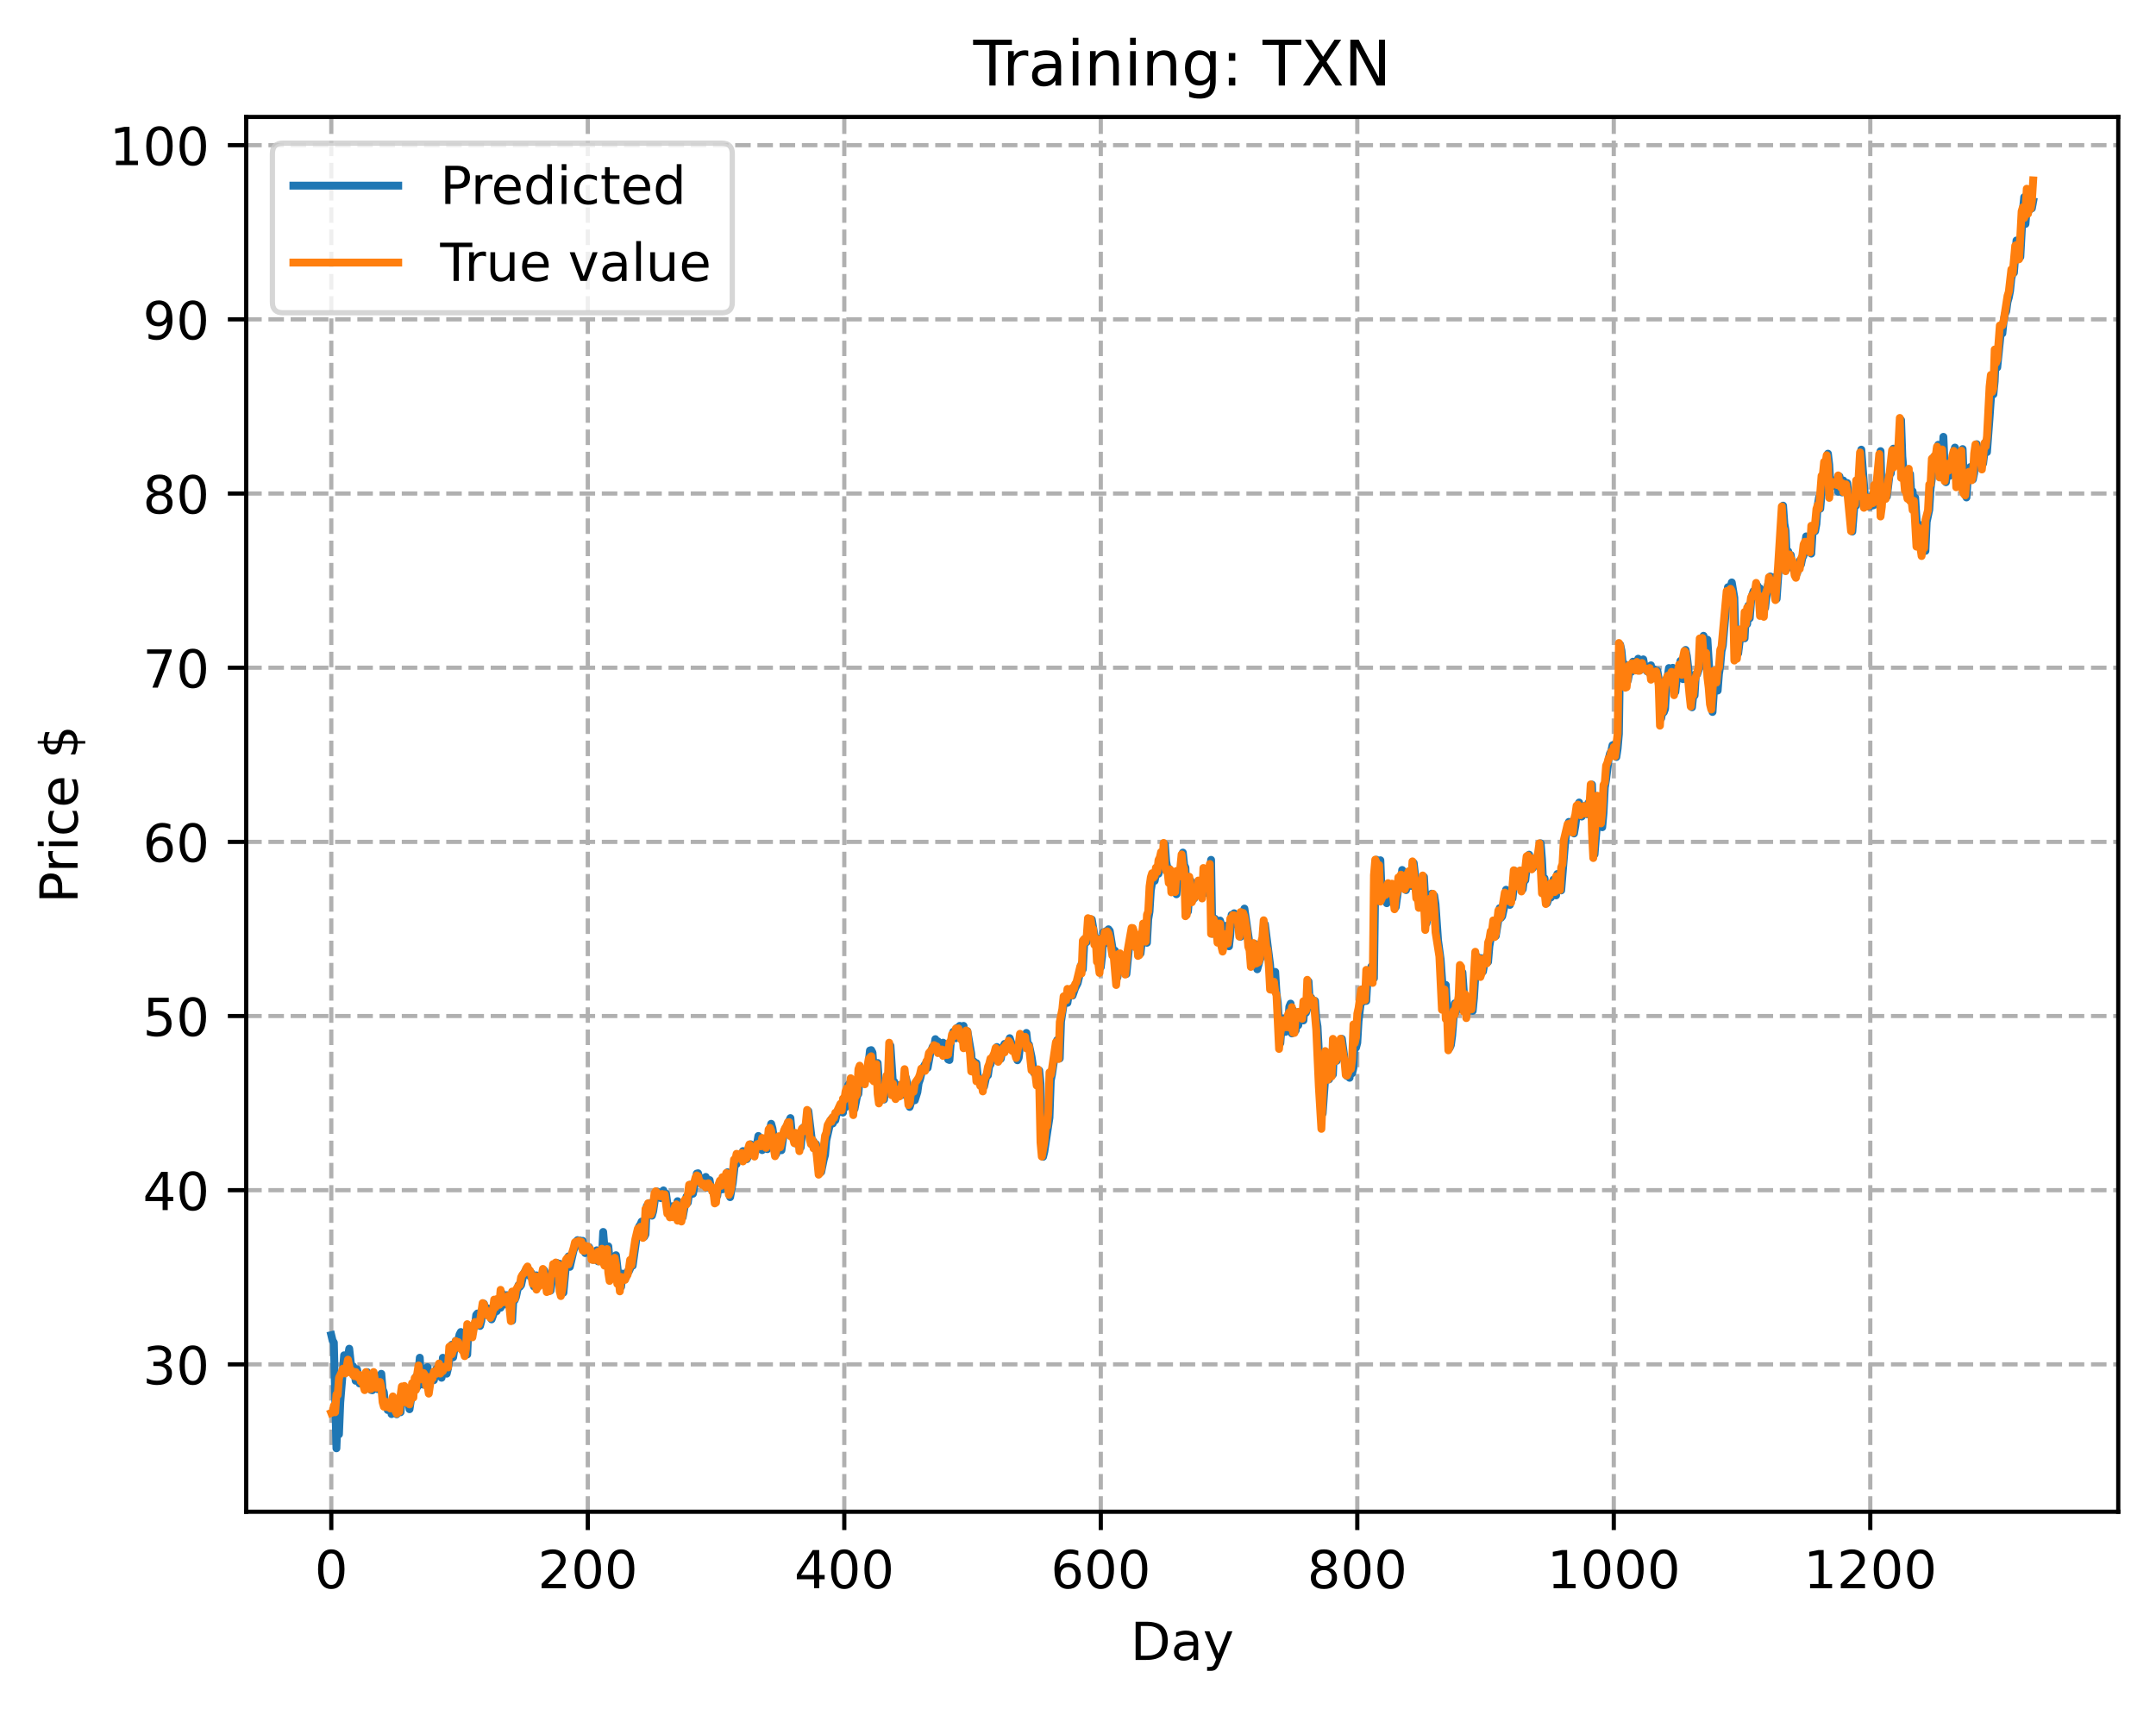 <?xml version="1.0" encoding="utf-8" standalone="no"?>
<!DOCTYPE svg PUBLIC "-//W3C//DTD SVG 1.1//EN"
  "http://www.w3.org/Graphics/SVG/1.1/DTD/svg11.dtd">
<!-- Created with matplotlib (https://matplotlib.org/) -->
<svg height="325.986pt" version="1.1" viewBox="0 0 411.286 325.986" width="411.286pt" xmlns="http://www.w3.org/2000/svg" xmlns:xlink="http://www.w3.org/1999/xlink">
 <defs>
  <style type="text/css">
*{stroke-linecap:butt;stroke-linejoin:round;}
  </style>
 </defs>
 <g id="figure_1">
  <g id="patch_1">
   <path d="M 0 325.986 
L 411.286 325.986 
L 411.286 0 
L 0 0 
z
" style="fill:#ffffff;"/>
  </g>
  <g id="axes_1">
   <g id="patch_2">
    <path d="M 46.966 288.43 
L 404.086 288.43 
L 404.086 22.318 
L 46.966 22.318 
z
" style="fill:#ffffff;"/>
   </g>
   <g id="matplotlib.axis_1">
    <g id="xtick_1">
     <g id="line2d_1">
      <path clip-path="url(#p3a35f13acb)" d="M 63.198 288.43 
L 63.198 22.318 
" style="fill:none;stroke:#b0b0b0;stroke-dasharray:2.96,1.28;stroke-dashoffset:0;stroke-width:0.8;"/>
     </g>
     <g id="line2d_2">
      <defs>
       <path d="M 0 0 
L 0 3.5 
" id="mc44a1cca1a" style="stroke:#000000;stroke-width:0.8;"/>
      </defs>
      <g>
       <use style="stroke:#000000;stroke-width:0.8;" x="63.198" xlink:href="#mc44a1cca1a" y="288.43"/>
      </g>
     </g>
     <g id="text_1">
      <!-- 0 -->
      <defs>
       <path d="M 31.781 66.406 
Q 24.172 66.406 20.328 58.906 
Q 16.5 51.422 16.5 36.375 
Q 16.5 21.391 20.328 13.891 
Q 24.172 6.391 31.781 6.391 
Q 39.453 6.391 43.281 13.891 
Q 47.125 21.391 47.125 36.375 
Q 47.125 51.422 43.281 58.906 
Q 39.453 66.406 31.781 66.406 
z
M 31.781 74.219 
Q 44.047 74.219 50.516 64.516 
Q 56.984 54.828 56.984 36.375 
Q 56.984 17.969 50.516 8.266 
Q 44.047 -1.422 31.781 -1.422 
Q 19.531 -1.422 13.062 8.266 
Q 6.594 17.969 6.594 36.375 
Q 6.594 54.828 13.062 64.516 
Q 19.531 74.219 31.781 74.219 
z
" id="DejaVuSans-48"/>
      </defs>
      <g transform="translate(60.017 303.029)scale(0.1 -0.1)">
       <use xlink:href="#DejaVuSans-48"/>
      </g>
     </g>
    </g>
    <g id="xtick_2">
     <g id="line2d_3">
      <path clip-path="url(#p3a35f13acb)" d="M 112.129 288.43 
L 112.129 22.318 
" style="fill:none;stroke:#b0b0b0;stroke-dasharray:2.96,1.28;stroke-dashoffset:0;stroke-width:0.8;"/>
     </g>
     <g id="line2d_4">
      <g>
       <use style="stroke:#000000;stroke-width:0.8;" x="112.129" xlink:href="#mc44a1cca1a" y="288.43"/>
      </g>
     </g>
     <g id="text_2">
      <!-- 200 -->
      <defs>
       <path d="M 19.188 8.297 
L 53.609 8.297 
L 53.609 0 
L 7.328 0 
L 7.328 8.297 
Q 12.938 14.109 22.625 23.891 
Q 32.328 33.688 34.812 36.531 
Q 39.547 41.844 41.422 45.531 
Q 43.312 49.219 43.312 52.781 
Q 43.312 58.594 39.234 62.25 
Q 35.156 65.922 28.609 65.922 
Q 23.969 65.922 18.812 64.312 
Q 13.672 62.703 7.812 59.422 
L 7.812 69.391 
Q 13.766 71.781 18.938 73 
Q 24.125 74.219 28.422 74.219 
Q 39.75 74.219 46.484 68.547 
Q 53.219 62.891 53.219 53.422 
Q 53.219 48.922 51.531 44.891 
Q 49.859 40.875 45.406 35.406 
Q 44.188 33.984 37.641 27.219 
Q 31.109 20.453 19.188 8.297 
z
" id="DejaVuSans-50"/>
      </defs>
      <g transform="translate(102.585 303.029)scale(0.1 -0.1)">
       <use xlink:href="#DejaVuSans-50"/>
       <use x="63.623" xlink:href="#DejaVuSans-48"/>
       <use x="127.246" xlink:href="#DejaVuSans-48"/>
      </g>
     </g>
    </g>
    <g id="xtick_3">
     <g id="line2d_5">
      <path clip-path="url(#p3a35f13acb)" d="M 161.06 288.43 
L 161.06 22.318 
" style="fill:none;stroke:#b0b0b0;stroke-dasharray:2.96,1.28;stroke-dashoffset:0;stroke-width:0.8;"/>
     </g>
     <g id="line2d_6">
      <g>
       <use style="stroke:#000000;stroke-width:0.8;" x="161.06" xlink:href="#mc44a1cca1a" y="288.43"/>
      </g>
     </g>
     <g id="text_3">
      <!-- 400 -->
      <defs>
       <path d="M 37.797 64.312 
L 12.891 25.391 
L 37.797 25.391 
z
M 35.203 72.906 
L 47.609 72.906 
L 47.609 25.391 
L 58.016 25.391 
L 58.016 17.188 
L 47.609 17.188 
L 47.609 0 
L 37.797 0 
L 37.797 17.188 
L 4.891 17.188 
L 4.891 26.703 
z
" id="DejaVuSans-52"/>
      </defs>
      <g transform="translate(151.516 303.029)scale(0.1 -0.1)">
       <use xlink:href="#DejaVuSans-52"/>
       <use x="63.623" xlink:href="#DejaVuSans-48"/>
       <use x="127.246" xlink:href="#DejaVuSans-48"/>
      </g>
     </g>
    </g>
    <g id="xtick_4">
     <g id="line2d_7">
      <path clip-path="url(#p3a35f13acb)" d="M 209.99 288.43 
L 209.99 22.318 
" style="fill:none;stroke:#b0b0b0;stroke-dasharray:2.96,1.28;stroke-dashoffset:0;stroke-width:0.8;"/>
     </g>
     <g id="line2d_8">
      <g>
       <use style="stroke:#000000;stroke-width:0.8;" x="209.99" xlink:href="#mc44a1cca1a" y="288.43"/>
      </g>
     </g>
     <g id="text_4">
      <!-- 600 -->
      <defs>
       <path d="M 33.016 40.375 
Q 26.375 40.375 22.484 35.828 
Q 18.609 31.297 18.609 23.391 
Q 18.609 15.531 22.484 10.953 
Q 26.375 6.391 33.016 6.391 
Q 39.656 6.391 43.531 10.953 
Q 47.406 15.531 47.406 23.391 
Q 47.406 31.297 43.531 35.828 
Q 39.656 40.375 33.016 40.375 
z
M 52.594 71.297 
L 52.594 62.312 
Q 48.875 64.062 45.094 64.984 
Q 41.312 65.922 37.594 65.922 
Q 27.828 65.922 22.672 59.328 
Q 17.531 52.734 16.797 39.406 
Q 19.672 43.656 24.016 45.922 
Q 28.375 48.188 33.594 48.188 
Q 44.578 48.188 50.953 41.516 
Q 57.328 34.859 57.328 23.391 
Q 57.328 12.156 50.688 5.359 
Q 44.047 -1.422 33.016 -1.422 
Q 20.359 -1.422 13.672 8.266 
Q 6.984 17.969 6.984 36.375 
Q 6.984 53.656 15.188 63.938 
Q 23.391 74.219 37.203 74.219 
Q 40.922 74.219 44.703 73.484 
Q 48.484 72.75 52.594 71.297 
z
" id="DejaVuSans-54"/>
      </defs>
      <g transform="translate(200.446 303.029)scale(0.1 -0.1)">
       <use xlink:href="#DejaVuSans-54"/>
       <use x="63.623" xlink:href="#DejaVuSans-48"/>
       <use x="127.246" xlink:href="#DejaVuSans-48"/>
      </g>
     </g>
    </g>
    <g id="xtick_5">
     <g id="line2d_9">
      <path clip-path="url(#p3a35f13acb)" d="M 258.921 288.43 
L 258.921 22.318 
" style="fill:none;stroke:#b0b0b0;stroke-dasharray:2.96,1.28;stroke-dashoffset:0;stroke-width:0.8;"/>
     </g>
     <g id="line2d_10">
      <g>
       <use style="stroke:#000000;stroke-width:0.8;" x="258.921" xlink:href="#mc44a1cca1a" y="288.43"/>
      </g>
     </g>
     <g id="text_5">
      <!-- 800 -->
      <defs>
       <path d="M 31.781 34.625 
Q 24.75 34.625 20.719 30.859 
Q 16.703 27.094 16.703 20.516 
Q 16.703 13.922 20.719 10.156 
Q 24.75 6.391 31.781 6.391 
Q 38.812 6.391 42.859 10.172 
Q 46.922 13.969 46.922 20.516 
Q 46.922 27.094 42.891 30.859 
Q 38.875 34.625 31.781 34.625 
z
M 21.922 38.812 
Q 15.578 40.375 12.031 44.719 
Q 8.5 49.078 8.5 55.328 
Q 8.5 64.062 14.719 69.141 
Q 20.953 74.219 31.781 74.219 
Q 42.672 74.219 48.875 69.141 
Q 55.078 64.062 55.078 55.328 
Q 55.078 49.078 51.531 44.719 
Q 48 40.375 41.703 38.812 
Q 48.828 37.156 52.797 32.312 
Q 56.781 27.484 56.781 20.516 
Q 56.781 9.906 50.312 4.234 
Q 43.844 -1.422 31.781 -1.422 
Q 19.734 -1.422 13.25 4.234 
Q 6.781 9.906 6.781 20.516 
Q 6.781 27.484 10.781 32.312 
Q 14.797 37.156 21.922 38.812 
z
M 18.312 54.391 
Q 18.312 48.734 21.844 45.562 
Q 25.391 42.391 31.781 42.391 
Q 38.141 42.391 41.719 45.562 
Q 45.312 48.734 45.312 54.391 
Q 45.312 60.062 41.719 63.234 
Q 38.141 66.406 31.781 66.406 
Q 25.391 66.406 21.844 63.234 
Q 18.312 60.062 18.312 54.391 
z
" id="DejaVuSans-56"/>
      </defs>
      <g transform="translate(249.377 303.029)scale(0.1 -0.1)">
       <use xlink:href="#DejaVuSans-56"/>
       <use x="63.623" xlink:href="#DejaVuSans-48"/>
       <use x="127.246" xlink:href="#DejaVuSans-48"/>
      </g>
     </g>
    </g>
    <g id="xtick_6">
     <g id="line2d_11">
      <path clip-path="url(#p3a35f13acb)" d="M 307.851 288.43 
L 307.851 22.318 
" style="fill:none;stroke:#b0b0b0;stroke-dasharray:2.96,1.28;stroke-dashoffset:0;stroke-width:0.8;"/>
     </g>
     <g id="line2d_12">
      <g>
       <use style="stroke:#000000;stroke-width:0.8;" x="307.851" xlink:href="#mc44a1cca1a" y="288.43"/>
      </g>
     </g>
     <g id="text_6">
      <!-- 1000 -->
      <defs>
       <path d="M 12.406 8.297 
L 28.516 8.297 
L 28.516 63.922 
L 10.984 60.406 
L 10.984 69.391 
L 28.422 72.906 
L 38.281 72.906 
L 38.281 8.297 
L 54.391 8.297 
L 54.391 0 
L 12.406 0 
z
" id="DejaVuSans-49"/>
      </defs>
      <g transform="translate(295.126 303.029)scale(0.1 -0.1)">
       <use xlink:href="#DejaVuSans-49"/>
       <use x="63.623" xlink:href="#DejaVuSans-48"/>
       <use x="127.246" xlink:href="#DejaVuSans-48"/>
       <use x="190.869" xlink:href="#DejaVuSans-48"/>
      </g>
     </g>
    </g>
    <g id="xtick_7">
     <g id="line2d_13">
      <path clip-path="url(#p3a35f13acb)" d="M 356.782 288.43 
L 356.782 22.318 
" style="fill:none;stroke:#b0b0b0;stroke-dasharray:2.96,1.28;stroke-dashoffset:0;stroke-width:0.8;"/>
     </g>
     <g id="line2d_14">
      <g>
       <use style="stroke:#000000;stroke-width:0.8;" x="356.782" xlink:href="#mc44a1cca1a" y="288.43"/>
      </g>
     </g>
     <g id="text_7">
      <!-- 1200 -->
      <g transform="translate(344.057 303.029)scale(0.1 -0.1)">
       <use xlink:href="#DejaVuSans-49"/>
       <use x="63.623" xlink:href="#DejaVuSans-50"/>
       <use x="127.246" xlink:href="#DejaVuSans-48"/>
       <use x="190.869" xlink:href="#DejaVuSans-48"/>
      </g>
     </g>
    </g>
    <g id="text_8">
     <!-- Day -->
     <defs>
      <path d="M 19.672 64.797 
L 19.672 8.109 
L 31.594 8.109 
Q 46.688 8.109 53.688 14.938 
Q 60.688 21.781 60.688 36.531 
Q 60.688 51.172 53.688 57.984 
Q 46.688 64.797 31.594 64.797 
z
M 9.812 72.906 
L 30.078 72.906 
Q 51.266 72.906 61.172 64.094 
Q 71.094 55.281 71.094 36.531 
Q 71.094 17.672 61.125 8.828 
Q 51.172 0 30.078 0 
L 9.812 0 
z
" id="DejaVuSans-68"/>
      <path d="M 34.281 27.484 
Q 23.391 27.484 19.188 25 
Q 14.984 22.516 14.984 16.5 
Q 14.984 11.719 18.141 8.906 
Q 21.297 6.109 26.703 6.109 
Q 34.188 6.109 38.703 11.406 
Q 43.219 16.703 43.219 25.484 
L 43.219 27.484 
z
M 52.203 31.203 
L 52.203 0 
L 43.219 0 
L 43.219 8.297 
Q 40.141 3.328 35.547 0.953 
Q 30.953 -1.422 24.312 -1.422 
Q 15.922 -1.422 10.953 3.297 
Q 6 8.016 6 15.922 
Q 6 25.141 12.172 29.828 
Q 18.359 34.516 30.609 34.516 
L 43.219 34.516 
L 43.219 35.406 
Q 43.219 41.609 39.141 45 
Q 35.062 48.391 27.688 48.391 
Q 23 48.391 18.547 47.266 
Q 14.109 46.141 10.016 43.891 
L 10.016 52.203 
Q 14.938 54.109 19.578 55.047 
Q 24.219 56 28.609 56 
Q 40.484 56 46.344 49.844 
Q 52.203 43.703 52.203 31.203 
z
" id="DejaVuSans-97"/>
      <path d="M 32.172 -5.078 
Q 28.375 -14.844 24.75 -17.812 
Q 21.141 -20.797 15.094 -20.797 
L 7.906 -20.797 
L 7.906 -13.281 
L 13.188 -13.281 
Q 16.891 -13.281 18.938 -11.516 
Q 21 -9.766 23.484 -3.219 
L 25.094 0.875 
L 2.984 54.688 
L 12.5 54.688 
L 29.594 11.922 
L 46.688 54.688 
L 56.203 54.688 
z
" id="DejaVuSans-121"/>
     </defs>
     <g transform="translate(215.652 316.707)scale(0.1 -0.1)">
      <use xlink:href="#DejaVuSans-68"/>
      <use x="77.002" xlink:href="#DejaVuSans-97"/>
      <use x="138.281" xlink:href="#DejaVuSans-121"/>
     </g>
    </g>
   </g>
   <g id="matplotlib.axis_2">
    <g id="ytick_1">
     <g id="line2d_15">
      <path clip-path="url(#p3a35f13acb)" d="M 46.966 260.313 
L 404.086 260.313 
" style="fill:none;stroke:#b0b0b0;stroke-dasharray:2.96,1.28;stroke-dashoffset:0;stroke-width:0.8;"/>
     </g>
     <g id="line2d_16">
      <defs>
       <path d="M 0 0 
L -3.5 0 
" id="mf18b02dd1a" style="stroke:#000000;stroke-width:0.8;"/>
      </defs>
      <g>
       <use style="stroke:#000000;stroke-width:0.8;" x="46.966" xlink:href="#mf18b02dd1a" y="260.313"/>
      </g>
     </g>
     <g id="text_9">
      <!-- 30 -->
      <defs>
       <path d="M 40.578 39.312 
Q 47.656 37.797 51.625 33 
Q 55.609 28.219 55.609 21.188 
Q 55.609 10.406 48.188 4.484 
Q 40.766 -1.422 27.094 -1.422 
Q 22.516 -1.422 17.656 -0.516 
Q 12.797 0.391 7.625 2.203 
L 7.625 11.719 
Q 11.719 9.328 16.594 8.109 
Q 21.484 6.891 26.812 6.891 
Q 36.078 6.891 40.938 10.547 
Q 45.797 14.203 45.797 21.188 
Q 45.797 27.641 41.281 31.266 
Q 36.766 34.906 28.719 34.906 
L 20.219 34.906 
L 20.219 43.016 
L 29.109 43.016 
Q 36.375 43.016 40.234 45.922 
Q 44.094 48.828 44.094 54.297 
Q 44.094 59.906 40.109 62.906 
Q 36.141 65.922 28.719 65.922 
Q 24.656 65.922 20.016 65.031 
Q 15.375 64.156 9.812 62.312 
L 9.812 71.094 
Q 15.438 72.656 20.344 73.438 
Q 25.25 74.219 29.594 74.219 
Q 40.828 74.219 47.359 69.109 
Q 53.906 64.016 53.906 55.328 
Q 53.906 49.266 50.438 45.094 
Q 46.969 40.922 40.578 39.312 
z
" id="DejaVuSans-51"/>
      </defs>
      <g transform="translate(27.241 264.112)scale(0.1 -0.1)">
       <use xlink:href="#DejaVuSans-51"/>
       <use x="63.623" xlink:href="#DejaVuSans-48"/>
      </g>
     </g>
    </g>
    <g id="ytick_2">
     <g id="line2d_17">
      <path clip-path="url(#p3a35f13acb)" d="M 46.966 227.083 
L 404.086 227.083 
" style="fill:none;stroke:#b0b0b0;stroke-dasharray:2.96,1.28;stroke-dashoffset:0;stroke-width:0.8;"/>
     </g>
     <g id="line2d_18">
      <g>
       <use style="stroke:#000000;stroke-width:0.8;" x="46.966" xlink:href="#mf18b02dd1a" y="227.083"/>
      </g>
     </g>
     <g id="text_10">
      <!-- 40 -->
      <g transform="translate(27.241 230.882)scale(0.1 -0.1)">
       <use xlink:href="#DejaVuSans-52"/>
       <use x="63.623" xlink:href="#DejaVuSans-48"/>
      </g>
     </g>
    </g>
    <g id="ytick_3">
     <g id="line2d_19">
      <path clip-path="url(#p3a35f13acb)" d="M 46.966 193.853 
L 404.086 193.853 
" style="fill:none;stroke:#b0b0b0;stroke-dasharray:2.96,1.28;stroke-dashoffset:0;stroke-width:0.8;"/>
     </g>
     <g id="line2d_20">
      <g>
       <use style="stroke:#000000;stroke-width:0.8;" x="46.966" xlink:href="#mf18b02dd1a" y="193.853"/>
      </g>
     </g>
     <g id="text_11">
      <!-- 50 -->
      <defs>
       <path d="M 10.797 72.906 
L 49.516 72.906 
L 49.516 64.594 
L 19.828 64.594 
L 19.828 46.734 
Q 21.969 47.469 24.109 47.828 
Q 26.266 48.188 28.422 48.188 
Q 40.625 48.188 47.75 41.5 
Q 54.891 34.812 54.891 23.391 
Q 54.891 11.625 47.562 5.094 
Q 40.234 -1.422 26.906 -1.422 
Q 22.312 -1.422 17.547 -0.641 
Q 12.797 0.141 7.719 1.703 
L 7.719 11.625 
Q 12.109 9.234 16.797 8.062 
Q 21.484 6.891 26.703 6.891 
Q 35.156 6.891 40.078 11.328 
Q 45.016 15.766 45.016 23.391 
Q 45.016 31 40.078 35.438 
Q 35.156 39.891 26.703 39.891 
Q 22.75 39.891 18.812 39.016 
Q 14.891 38.141 10.797 36.281 
z
" id="DejaVuSans-53"/>
      </defs>
      <g transform="translate(27.241 197.652)scale(0.1 -0.1)">
       <use xlink:href="#DejaVuSans-53"/>
       <use x="63.623" xlink:href="#DejaVuSans-48"/>
      </g>
     </g>
    </g>
    <g id="ytick_4">
     <g id="line2d_21">
      <path clip-path="url(#p3a35f13acb)" d="M 46.966 160.623 
L 404.086 160.623 
" style="fill:none;stroke:#b0b0b0;stroke-dasharray:2.96,1.28;stroke-dashoffset:0;stroke-width:0.8;"/>
     </g>
     <g id="line2d_22">
      <g>
       <use style="stroke:#000000;stroke-width:0.8;" x="46.966" xlink:href="#mf18b02dd1a" y="160.623"/>
      </g>
     </g>
     <g id="text_12">
      <!-- 60 -->
      <g transform="translate(27.241 164.422)scale(0.1 -0.1)">
       <use xlink:href="#DejaVuSans-54"/>
       <use x="63.623" xlink:href="#DejaVuSans-48"/>
      </g>
     </g>
    </g>
    <g id="ytick_5">
     <g id="line2d_23">
      <path clip-path="url(#p3a35f13acb)" d="M 46.966 127.392 
L 404.086 127.392 
" style="fill:none;stroke:#b0b0b0;stroke-dasharray:2.96,1.28;stroke-dashoffset:0;stroke-width:0.8;"/>
     </g>
     <g id="line2d_24">
      <g>
       <use style="stroke:#000000;stroke-width:0.8;" x="46.966" xlink:href="#mf18b02dd1a" y="127.392"/>
      </g>
     </g>
     <g id="text_13">
      <!-- 70 -->
      <defs>
       <path d="M 8.203 72.906 
L 55.078 72.906 
L 55.078 68.703 
L 28.609 0 
L 18.312 0 
L 43.219 64.594 
L 8.203 64.594 
z
" id="DejaVuSans-55"/>
      </defs>
      <g transform="translate(27.241 131.192)scale(0.1 -0.1)">
       <use xlink:href="#DejaVuSans-55"/>
       <use x="63.623" xlink:href="#DejaVuSans-48"/>
      </g>
     </g>
    </g>
    <g id="ytick_6">
     <g id="line2d_25">
      <path clip-path="url(#p3a35f13acb)" d="M 46.966 94.162 
L 404.086 94.162 
" style="fill:none;stroke:#b0b0b0;stroke-dasharray:2.96,1.28;stroke-dashoffset:0;stroke-width:0.8;"/>
     </g>
     <g id="line2d_26">
      <g>
       <use style="stroke:#000000;stroke-width:0.8;" x="46.966" xlink:href="#mf18b02dd1a" y="94.162"/>
      </g>
     </g>
     <g id="text_14">
      <!-- 80 -->
      <g transform="translate(27.241 97.961)scale(0.1 -0.1)">
       <use xlink:href="#DejaVuSans-56"/>
       <use x="63.623" xlink:href="#DejaVuSans-48"/>
      </g>
     </g>
    </g>
    <g id="ytick_7">
     <g id="line2d_27">
      <path clip-path="url(#p3a35f13acb)" d="M 46.966 60.932 
L 404.086 60.932 
" style="fill:none;stroke:#b0b0b0;stroke-dasharray:2.96,1.28;stroke-dashoffset:0;stroke-width:0.8;"/>
     </g>
     <g id="line2d_28">
      <g>
       <use style="stroke:#000000;stroke-width:0.8;" x="46.966" xlink:href="#mf18b02dd1a" y="60.932"/>
      </g>
     </g>
     <g id="text_15">
      <!-- 90 -->
      <defs>
       <path d="M 10.984 1.516 
L 10.984 10.5 
Q 14.703 8.734 18.5 7.812 
Q 22.312 6.891 25.984 6.891 
Q 35.75 6.891 40.891 13.453 
Q 46.047 20.016 46.781 33.406 
Q 43.953 29.203 39.594 26.953 
Q 35.25 24.703 29.984 24.703 
Q 19.047 24.703 12.672 31.312 
Q 6.297 37.938 6.297 49.422 
Q 6.297 60.641 12.938 67.422 
Q 19.578 74.219 30.609 74.219 
Q 43.266 74.219 49.922 64.516 
Q 56.594 54.828 56.594 36.375 
Q 56.594 19.141 48.406 8.859 
Q 40.234 -1.422 26.422 -1.422 
Q 22.703 -1.422 18.891 -0.688 
Q 15.094 0.047 10.984 1.516 
z
M 30.609 32.422 
Q 37.25 32.422 41.125 36.953 
Q 45.016 41.5 45.016 49.422 
Q 45.016 57.281 41.125 61.844 
Q 37.25 66.406 30.609 66.406 
Q 23.969 66.406 20.094 61.844 
Q 16.219 57.281 16.219 49.422 
Q 16.219 41.5 20.094 36.953 
Q 23.969 32.422 30.609 32.422 
z
" id="DejaVuSans-57"/>
      </defs>
      <g transform="translate(27.241 64.731)scale(0.1 -0.1)">
       <use xlink:href="#DejaVuSans-57"/>
       <use x="63.623" xlink:href="#DejaVuSans-48"/>
      </g>
     </g>
    </g>
    <g id="ytick_8">
     <g id="line2d_29">
      <path clip-path="url(#p3a35f13acb)" d="M 46.966 27.702 
L 404.086 27.702 
" style="fill:none;stroke:#b0b0b0;stroke-dasharray:2.96,1.28;stroke-dashoffset:0;stroke-width:0.8;"/>
     </g>
     <g id="line2d_30">
      <g>
       <use style="stroke:#000000;stroke-width:0.8;" x="46.966" xlink:href="#mf18b02dd1a" y="27.702"/>
      </g>
     </g>
     <g id="text_16">
      <!-- 100 -->
      <g transform="translate(20.878 31.501)scale(0.1 -0.1)">
       <use xlink:href="#DejaVuSans-49"/>
       <use x="63.623" xlink:href="#DejaVuSans-48"/>
       <use x="127.246" xlink:href="#DejaVuSans-48"/>
      </g>
     </g>
    </g>
    <g id="text_17">
     <!-- Price $ -->
     <defs>
      <path d="M 19.672 64.797 
L 19.672 37.406 
L 32.078 37.406 
Q 38.969 37.406 42.719 40.969 
Q 46.484 44.531 46.484 51.125 
Q 46.484 57.672 42.719 61.234 
Q 38.969 64.797 32.078 64.797 
z
M 9.812 72.906 
L 32.078 72.906 
Q 44.344 72.906 50.609 67.359 
Q 56.891 61.812 56.891 51.125 
Q 56.891 40.328 50.609 34.812 
Q 44.344 29.297 32.078 29.297 
L 19.672 29.297 
L 19.672 0 
L 9.812 0 
z
" id="DejaVuSans-80"/>
      <path d="M 41.109 46.297 
Q 39.594 47.172 37.812 47.578 
Q 36.031 48 33.891 48 
Q 26.266 48 22.188 43.047 
Q 18.109 38.094 18.109 28.812 
L 18.109 0 
L 9.078 0 
L 9.078 54.688 
L 18.109 54.688 
L 18.109 46.188 
Q 20.953 51.172 25.484 53.578 
Q 30.031 56 36.531 56 
Q 37.453 56 38.578 55.875 
Q 39.703 55.766 41.062 55.516 
z
" id="DejaVuSans-114"/>
      <path d="M 9.422 54.688 
L 18.406 54.688 
L 18.406 0 
L 9.422 0 
z
M 9.422 75.984 
L 18.406 75.984 
L 18.406 64.594 
L 9.422 64.594 
z
" id="DejaVuSans-105"/>
      <path d="M 48.781 52.594 
L 48.781 44.188 
Q 44.969 46.297 41.141 47.344 
Q 37.312 48.391 33.406 48.391 
Q 24.656 48.391 19.812 42.844 
Q 14.984 37.312 14.984 27.297 
Q 14.984 17.281 19.812 11.734 
Q 24.656 6.203 33.406 6.203 
Q 37.312 6.203 41.141 7.25 
Q 44.969 8.297 48.781 10.406 
L 48.781 2.094 
Q 45.016 0.344 40.984 -0.531 
Q 36.969 -1.422 32.422 -1.422 
Q 20.062 -1.422 12.781 6.344 
Q 5.516 14.109 5.516 27.297 
Q 5.516 40.672 12.859 48.328 
Q 20.219 56 33.016 56 
Q 37.156 56 41.109 55.141 
Q 45.062 54.297 48.781 52.594 
z
" id="DejaVuSans-99"/>
      <path d="M 56.203 29.594 
L 56.203 25.203 
L 14.891 25.203 
Q 15.484 15.922 20.484 11.062 
Q 25.484 6.203 34.422 6.203 
Q 39.594 6.203 44.453 7.469 
Q 49.312 8.734 54.109 11.281 
L 54.109 2.781 
Q 49.266 0.734 44.188 -0.344 
Q 39.109 -1.422 33.891 -1.422 
Q 20.797 -1.422 13.156 6.188 
Q 5.516 13.812 5.516 26.812 
Q 5.516 40.234 12.766 48.109 
Q 20.016 56 32.328 56 
Q 43.359 56 49.781 48.891 
Q 56.203 41.797 56.203 29.594 
z
M 47.219 32.234 
Q 47.125 39.594 43.094 43.984 
Q 39.062 48.391 32.422 48.391 
Q 24.906 48.391 20.391 44.141 
Q 15.875 39.891 15.188 32.172 
z
" id="DejaVuSans-101"/>
      <path id="DejaVuSans-32"/>
      <path d="M 33.797 -14.703 
L 28.906 -14.703 
L 28.859 0 
Q 23.734 0.094 18.609 1.188 
Q 13.484 2.297 8.297 4.5 
L 8.297 13.281 
Q 13.281 10.156 18.375 8.562 
Q 23.484 6.984 28.906 6.938 
L 28.906 29.203 
Q 18.109 30.953 13.203 35.156 
Q 8.297 39.359 8.297 46.688 
Q 8.297 54.641 13.625 59.219 
Q 18.953 63.812 28.906 64.5 
L 28.906 75.984 
L 33.797 75.984 
L 33.797 64.656 
Q 38.328 64.453 42.578 63.688 
Q 46.828 62.938 50.875 61.625 
L 50.875 53.078 
Q 46.828 55.125 42.547 56.25 
Q 38.281 57.375 33.797 57.562 
L 33.797 36.719 
Q 44.875 35.016 50.094 30.609 
Q 55.328 26.219 55.328 18.609 
Q 55.328 10.359 49.781 5.594 
Q 44.234 0.828 33.797 0.094 
z
M 28.906 37.594 
L 28.906 57.625 
Q 23.25 56.984 20.266 54.391 
Q 17.281 51.812 17.281 47.516 
Q 17.281 43.312 20.031 40.969 
Q 22.797 38.625 28.906 37.594 
z
M 33.797 28.219 
L 33.797 7.078 
Q 39.984 7.906 43.141 10.594 
Q 46.297 13.281 46.297 17.672 
Q 46.297 21.969 43.281 24.5 
Q 40.281 27.047 33.797 28.219 
z
" id="DejaVuSans-36"/>
     </defs>
     <g transform="translate(14.798 172.342)rotate(-90)scale(0.1 -0.1)">
      <use xlink:href="#DejaVuSans-80"/>
      <use x="58.553" xlink:href="#DejaVuSans-114"/>
      <use x="99.666" xlink:href="#DejaVuSans-105"/>
      <use x="127.449" xlink:href="#DejaVuSans-99"/>
      <use x="182.43" xlink:href="#DejaVuSans-101"/>
      <use x="243.953" xlink:href="#DejaVuSans-32"/>
      <use x="275.74" xlink:href="#DejaVuSans-36"/>
     </g>
    </g>
   </g>
   <g id="line2d_31">
    <path clip-path="url(#p3a35f13acb)" d="M 63.198 254.736 
L 63.443 255.762 
L 63.688 256.166 
L 64.177 276.334 
L 64.422 270.28 
L 64.666 273.666 
L 64.911 267.587 
L 65.645 258.582 
L 65.89 260.511 
L 66.134 260.253 
L 66.623 257.321 
L 67.113 261.748 
L 67.357 260.675 
L 67.602 261.525 
L 67.847 263.444 
L 68.091 261.228 
L 68.336 262.246 
L 68.581 263.961 
L 68.825 262.958 
L 69.07 263.452 
L 69.315 262.804 
L 69.559 264.148 
L 69.804 264.599 
L 70.049 261.792 
L 70.538 264.375 
L 70.783 265.204 
L 71.027 265.252 
L 71.272 264.545 
L 71.517 262.852 
L 72.006 265.033 
L 72.251 265.058 
L 72.74 262.111 
L 72.984 265.041 
L 73.229 265.637 
L 73.474 268.029 
L 73.718 267.998 
L 73.963 269.03 
L 74.208 267.745 
L 74.452 267.879 
L 74.697 269.802 
L 74.942 268.325 
L 75.186 267.671 
L 75.431 269.09 
L 75.676 269.844 
L 75.92 268.954 
L 76.41 269.454 
L 76.654 266.203 
L 76.899 264.732 
L 77.144 267.079 
L 77.388 264.937 
L 77.633 266.474 
L 77.878 267.175 
L 78.122 268.875 
L 78.367 267.259 
L 78.611 266.622 
L 78.856 264.529 
L 79.101 265.173 
L 79.345 262.666 
L 79.59 264.661 
L 80.079 259.044 
L 80.324 263.751 
L 80.569 264.166 
L 80.813 262.927 
L 81.058 263.138 
L 81.547 260.834 
L 81.792 262.39 
L 82.037 262.851 
L 82.281 262.348 
L 82.526 262.237 
L 82.771 263.331 
L 83.26 261.147 
L 83.505 262.293 
L 83.749 261.829 
L 83.994 260.396 
L 84.239 262.871 
L 84.483 259.052 
L 84.728 261.68 
L 84.972 261.515 
L 85.217 262.094 
L 85.462 261.074 
L 85.706 259.418 
L 85.951 258.949 
L 86.196 256.558 
L 86.44 258.974 
L 86.93 255.83 
L 87.174 256.329 
L 87.419 255.652 
L 87.664 254.598 
L 87.908 254.138 
L 88.153 257.053 
L 88.398 256.8 
L 88.642 257.953 
L 88.887 258.432 
L 89.132 258.427 
L 89.376 252.947 
L 89.621 254.204 
L 89.866 253.853 
L 90.11 252.953 
L 90.355 253.412 
L 90.599 252.944 
L 90.844 250.884 
L 91.089 250.602 
L 91.578 252.984 
L 91.823 252.015 
L 92.067 249.368 
L 92.312 248.738 
L 92.557 249.705 
L 93.046 249.608 
L 93.535 250.056 
L 93.78 251.73 
L 94.269 250.425 
L 94.514 248.635 
L 94.759 250.161 
L 95.003 248.5 
L 95.248 249.223 
L 95.493 249.515 
L 95.737 246.697 
L 96.227 248.894 
L 96.471 247.285 
L 96.716 247.097 
L 96.96 248.921 
L 97.205 247.685 
L 97.45 249.041 
L 97.694 251.974 
L 97.939 247.777 
L 98.184 248.077 
L 98.428 247.465 
L 98.918 245.175 
L 99.162 245.522 
L 99.407 245.194 
L 99.896 243.018 
L 100.386 242.119 
L 100.63 242.26 
L 100.875 242.24 
L 101.12 243.522 
L 101.364 242.87 
L 101.609 243.891 
L 101.854 245.452 
L 102.098 245.274 
L 102.343 243.327 
L 102.587 245.303 
L 102.832 245.218 
L 103.077 244.8 
L 103.321 243.346 
L 103.566 243.719 
L 103.811 242.376 
L 104.055 243.206 
L 104.3 243.618 
L 104.545 245.448 
L 104.789 245.282 
L 105.034 246.239 
L 105.523 242.325 
L 105.768 241.319 
L 106.013 241.836 
L 106.257 240.96 
L 106.502 241.993 
L 106.747 241.107 
L 106.991 245.074 
L 107.236 246.102 
L 107.481 246.634 
L 107.97 241.422 
L 108.459 239.707 
L 108.704 241.713 
L 109.438 238.502 
L 109.682 238.033 
L 109.927 236.866 
L 110.172 236.608 
L 110.416 236.769 
L 110.661 236.68 
L 110.906 237.064 
L 111.15 236.743 
L 111.395 238.466 
L 111.64 239.081 
L 111.884 238.291 
L 112.129 238.553 
L 112.374 237.926 
L 112.618 238.53 
L 112.863 238.748 
L 113.108 240.369 
L 113.597 240.183 
L 113.842 238.546 
L 114.086 240.657 
L 114.331 239.269 
L 114.575 240.595 
L 114.82 239.796 
L 115.065 235.042 
L 115.554 240.829 
L 116.043 237.789 
L 116.533 242.686 
L 116.777 241.638 
L 117.022 241.106 
L 117.511 239.487 
L 118.001 243.658 
L 118.245 243.253 
L 118.49 245.512 
L 118.735 243.002 
L 118.979 243.748 
L 119.224 244.09 
L 119.469 243.609 
L 119.713 242.594 
L 119.958 242.586 
L 120.203 242.044 
L 120.447 240.436 
L 120.692 241.491 
L 121.426 236.217 
L 121.915 233.976 
L 122.16 233.642 
L 122.404 233.066 
L 122.894 235.97 
L 123.138 235.514 
L 123.383 230.096 
L 123.628 230.158 
L 123.872 229.537 
L 124.362 231.947 
L 124.606 231.103 
L 125.096 227.76 
L 125.34 227.332 
L 125.585 228.174 
L 125.83 228.217 
L 126.074 228.599 
L 126.319 227.619 
L 126.563 227.123 
L 126.808 228.388 
L 127.053 227.719 
L 127.542 231.301 
L 127.787 230.657 
L 128.031 231.18 
L 128.276 230.14 
L 128.521 232.065 
L 128.765 231.323 
L 129.255 229.175 
L 129.499 232.423 
L 129.989 230.771 
L 130.233 232.27 
L 130.967 228.277 
L 131.212 229.459 
L 131.701 226.027 
L 131.946 227.388 
L 132.191 227.76 
L 132.924 223.901 
L 133.169 223.848 
L 133.414 224.809 
L 133.658 224.987 
L 134.148 226.031 
L 134.637 224.546 
L 134.882 226.604 
L 135.126 226.146 
L 135.371 225.147 
L 135.616 226.721 
L 135.86 226.947 
L 136.35 228.382 
L 136.594 228.51 
L 136.839 228.135 
L 137.084 226.077 
L 137.573 225.36 
L 137.818 226.924 
L 138.062 225.072 
L 138.307 225.635 
L 138.551 225.032 
L 138.796 223.654 
L 139.285 228.414 
L 139.775 225.741 
L 140.264 221.468 
L 140.509 222.1 
L 140.753 220.507 
L 140.998 220.317 
L 141.487 221.228 
L 141.732 219.615 
L 141.977 220.56 
L 142.221 220.529 
L 142.466 221.166 
L 142.711 220.71 
L 143.2 218.323 
L 143.445 218.883 
L 143.689 219.048 
L 143.934 219.497 
L 144.178 219.64 
L 144.668 216.735 
L 144.912 217.901 
L 145.157 217.354 
L 145.402 219.436 
L 145.646 217.381 
L 145.891 217.968 
L 146.136 217.713 
L 146.38 219.257 
L 146.625 217.983 
L 146.87 215.51 
L 147.114 214.412 
L 147.359 215.274 
L 148.093 220.155 
L 148.338 218.625 
L 148.582 218.448 
L 148.827 217.383 
L 149.072 219.461 
L 149.561 215.937 
L 150.784 213.324 
L 151.029 216.125 
L 151.273 216.045 
L 151.763 218.166 
L 152.007 216.836 
L 152.252 217.129 
L 152.497 216.843 
L 152.741 218.947 
L 152.986 216.345 
L 153.231 215.143 
L 153.475 216.355 
L 153.965 213.901 
L 154.209 211.99 
L 154.943 218.099 
L 155.188 217.77 
L 155.433 218.878 
L 155.677 218.29 
L 155.922 220.892 
L 156.411 223.534 
L 156.656 223.61 
L 157.145 221.233 
L 157.39 220.368 
L 157.634 217.568 
L 158.368 214.332 
L 158.613 213.48 
L 158.858 214.36 
L 159.102 213.758 
L 159.347 213.739 
L 159.592 212.67 
L 160.081 211.525 
L 160.326 211.409 
L 160.57 210.692 
L 160.815 212.274 
L 161.06 209.459 
L 161.304 211.259 
L 161.794 207.069 
L 162.038 206.732 
L 162.283 207.299 
L 162.527 206.321 
L 163.017 211.576 
L 163.506 209.089 
L 163.751 208.702 
L 163.995 205.497 
L 164.24 204.04 
L 164.485 206.396 
L 164.729 205.026 
L 165.219 205.86 
L 165.463 204.925 
L 165.953 200.424 
L 166.197 200.353 
L 166.442 200.825 
L 166.687 204.391 
L 166.931 205.922 
L 167.176 204.844 
L 167.421 202.81 
L 167.91 210.046 
L 168.399 207.834 
L 168.644 209.785 
L 169.133 206.424 
L 169.378 205.265 
L 169.622 205.698 
L 169.867 199.511 
L 170.356 206.953 
L 170.601 206.409 
L 171.09 208.861 
L 171.58 207.027 
L 171.824 208.858 
L 172.069 208.917 
L 172.314 207.247 
L 172.558 207.255 
L 172.803 205.593 
L 173.048 206.649 
L 173.537 211.202 
L 173.782 210.401 
L 174.026 208.169 
L 174.271 208.434 
L 174.515 209.927 
L 175.005 208.374 
L 175.249 206.636 
L 175.494 205.967 
L 175.983 203.916 
L 176.473 203.065 
L 176.717 203.128 
L 176.962 203.737 
L 177.451 201.042 
L 177.941 199.685 
L 178.185 199.884 
L 178.43 198.263 
L 178.675 198.755 
L 178.919 198.678 
L 179.164 200.269 
L 179.409 200.418 
L 179.898 198.935 
L 180.142 200.925 
L 180.387 200.173 
L 180.632 201.558 
L 180.876 202.146 
L 181.121 202.244 
L 181.366 198.935 
L 181.855 196.851 
L 182.1 197.666 
L 182.344 198.093 
L 182.589 196.087 
L 182.834 197.957 
L 183.078 195.726 
L 183.568 198.503 
L 183.812 195.728 
L 184.057 199.253 
L 184.302 197.588 
L 184.546 196.737 
L 185.28 201.03 
L 185.525 204.218 
L 185.77 202.52 
L 186.014 203.719 
L 186.259 202.842 
L 186.503 205.136 
L 186.993 206.38 
L 187.237 206.101 
L 187.482 207.076 
L 187.727 207.314 
L 188.216 205.08 
L 188.461 205.167 
L 188.705 203.441 
L 188.95 203.084 
L 189.195 202.193 
L 189.439 202.254 
L 190.173 199.765 
L 190.418 200.092 
L 190.663 201.973 
L 190.907 202.034 
L 191.397 199.648 
L 191.641 199.167 
L 191.886 200.299 
L 192.13 199.095 
L 192.375 199.571 
L 192.62 198.076 
L 193.354 200.282 
L 193.598 199.562 
L 193.843 200.337 
L 194.088 202.296 
L 194.332 201.824 
L 194.822 197.548 
L 195.311 198.981 
L 195.8 197.074 
L 196.045 199.372 
L 196.29 199.31 
L 196.779 201.608 
L 197.268 204.742 
L 197.513 204.631 
L 197.758 205.204 
L 198.002 206.826 
L 198.247 204.222 
L 198.491 206.717 
L 198.736 217.331 
L 198.981 220.716 
L 199.225 219.716 
L 200.204 213.231 
L 200.449 206.156 
L 200.693 204.941 
L 201.427 199.953 
L 201.672 198.44 
L 201.917 199.406 
L 202.161 201.955 
L 202.406 194.905 
L 203.14 190.053 
L 203.385 191.283 
L 203.629 191.341 
L 203.874 189.814 
L 204.118 189.019 
L 204.608 189.957 
L 205.097 188.534 
L 205.586 187.567 
L 205.831 186.504 
L 206.076 184.756 
L 206.32 183.9 
L 206.565 184.936 
L 206.81 180.393 
L 207.054 179.015 
L 207.299 179.751 
L 207.544 178.444 
L 207.788 176.059 
L 208.033 176.608 
L 208.278 175.432 
L 209.012 179.798 
L 209.256 178.964 
L 209.501 182.197 
L 209.99 184.546 
L 210.235 182.488 
L 210.479 177.876 
L 210.724 180.049 
L 210.969 177.659 
L 211.213 178.671 
L 211.458 177.302 
L 211.703 177.617 
L 212.437 182.22 
L 212.681 181.368 
L 213.171 186.463 
L 213.415 184.772 
L 213.66 182.08 
L 213.905 182.311 
L 214.149 183.838 
L 214.639 185.157 
L 214.883 185.831 
L 215.373 180.842 
L 215.617 180.357 
L 216.106 177.654 
L 216.84 180.627 
L 217.085 179.05 
L 217.33 181.896 
L 217.574 181.912 
L 217.819 179.599 
L 218.064 178.978 
L 218.308 177.031 
L 218.553 179.418 
L 218.798 179.879 
L 219.042 175.381 
L 219.287 173.922 
L 219.532 169.904 
L 220.021 166.928 
L 220.266 168.065 
L 220.755 165.739 
L 221 166.706 
L 221.489 163.73 
L 221.734 162.615 
L 221.978 163.962 
L 222.223 161.1 
L 222.467 164.408 
L 222.712 165.678 
L 222.957 165.679 
L 223.201 167.579 
L 223.446 166.259 
L 223.691 169.148 
L 223.935 169.215 
L 224.18 169.068 
L 224.425 170.625 
L 224.669 166.817 
L 224.914 168.065 
L 225.403 164.966 
L 225.648 162.671 
L 225.893 165.027 
L 226.137 165.537 
L 226.382 171.723 
L 226.627 173.898 
L 227.116 168.003 
L 227.605 171.565 
L 227.85 171.386 
L 228.339 170.231 
L 228.584 169.928 
L 228.828 168.169 
L 229.318 168.529 
L 229.562 170.596 
L 229.807 166.401 
L 230.052 166.67 
L 230.296 168.901 
L 230.541 166.051 
L 230.786 167.698 
L 231.03 164.055 
L 231.275 178.154 
L 231.52 177.481 
L 231.764 175.284 
L 232.009 177.675 
L 232.254 177.981 
L 232.498 179.575 
L 232.743 175.64 
L 232.988 176.49 
L 233.232 179.635 
L 233.477 180.645 
L 233.966 176.617 
L 234.211 179.652 
L 234.455 180.552 
L 234.7 178.331 
L 234.945 174.554 
L 235.189 174.599 
L 235.434 174.245 
L 235.679 175.733 
L 235.923 175.655 
L 236.168 176.609 
L 236.413 176.268 
L 236.657 178.723 
L 236.902 174.845 
L 237.147 174.616 
L 237.391 173.351 
L 238.37 180.077 
L 238.615 180.735 
L 238.859 183.603 
L 239.104 182.636 
L 239.349 180.061 
L 239.838 184.932 
L 240.327 183.16 
L 240.572 182.627 
L 241.306 176.34 
L 242.284 184.037 
L 242.529 187.51 
L 242.774 188.268 
L 243.018 185.952 
L 243.263 185.431 
L 243.508 189.483 
L 243.752 191.293 
L 244.242 199.035 
L 244.486 195.707 
L 244.731 194.806 
L 244.976 194.355 
L 245.22 196.881 
L 245.465 196.546 
L 245.709 195.674 
L 245.954 192.061 
L 246.199 191.48 
L 246.443 197.177 
L 246.688 192.73 
L 246.933 196.052 
L 247.177 196.598 
L 247.422 194.103 
L 247.667 195.616 
L 247.911 193.768 
L 248.156 194.646 
L 248.401 193.504 
L 248.645 194.693 
L 248.89 191.799 
L 249.135 193.224 
L 249.379 192.437 
L 249.624 187.259 
L 249.869 191.369 
L 250.113 190.326 
L 250.358 191.946 
L 250.847 190.953 
L 251.092 194.364 
L 251.337 195.844 
L 252.07 209.804 
L 252.315 212.456 
L 253.049 202.14 
L 253.294 202.879 
L 253.538 205.946 
L 253.783 202.867 
L 254.028 201.489 
L 254.272 205.007 
L 254.517 199.299 
L 255.006 202.395 
L 255.251 201.647 
L 255.985 198.199 
L 256.474 201.883 
L 256.719 203.069 
L 256.964 205.305 
L 257.208 205.198 
L 257.453 205.639 
L 257.697 202.841 
L 257.942 204.773 
L 258.187 203.749 
L 258.431 198.216 
L 258.676 199.904 
L 258.921 198.955 
L 259.165 194.788 
L 259.899 188.738 
L 260.144 191.077 
L 260.389 190.033 
L 260.633 190.963 
L 260.878 186.596 
L 261.123 185.709 
L 261.367 185.753 
L 261.612 184.386 
L 262.101 186.653 
L 262.346 168.973 
L 262.591 164.032 
L 263.08 165.463 
L 263.325 164.133 
L 263.569 170.411 
L 263.814 170.508 
L 264.058 170.157 
L 264.303 170.434 
L 264.548 172.331 
L 265.037 169.063 
L 265.526 171.953 
L 265.771 168.859 
L 266.26 173.066 
L 266.994 167.685 
L 267.239 168.644 
L 267.484 165.986 
L 267.728 168.926 
L 267.973 167.976 
L 268.218 169.829 
L 268.707 166.859 
L 268.952 166.958 
L 269.196 169.032 
L 269.441 167.315 
L 269.685 164.643 
L 270.175 168.874 
L 270.419 171.543 
L 270.664 170.062 
L 270.909 173.045 
L 271.153 172.423 
L 271.398 168.409 
L 271.643 167.295 
L 272.132 176.163 
L 272.377 174.58 
L 272.621 174.997 
L 273.111 170.507 
L 273.355 172.891 
L 273.6 170.879 
L 273.845 172.508 
L 274.334 179.462 
L 274.823 183.018 
L 275.313 189.982 
L 275.557 189.682 
L 275.802 187.915 
L 276.046 192.589 
L 276.291 192.757 
L 276.536 199.953 
L 276.78 199.403 
L 277.025 197.595 
L 277.514 191.443 
L 277.759 193.051 
L 278.004 191.409 
L 278.248 191.71 
L 278.493 189.393 
L 278.738 185.688 
L 278.982 185.527 
L 279.472 192.443 
L 279.716 190.387 
L 279.961 193.194 
L 280.206 191.065 
L 280.45 192.347 
L 280.695 191.336 
L 280.94 192.875 
L 281.184 190.354 
L 281.673 182.407 
L 282.163 184.933 
L 282.407 182.784 
L 282.652 185.134 
L 282.897 185.373 
L 283.386 182.674 
L 283.631 182.309 
L 283.875 183.521 
L 284.12 180.525 
L 284.609 177.739 
L 284.854 177.372 
L 285.099 176.113 
L 285.343 178.577 
L 285.833 175.549 
L 286.077 173.275 
L 286.322 175.136 
L 286.567 174.822 
L 287.056 172.616 
L 287.301 169.756 
L 287.545 171.084 
L 287.79 171.658 
L 288.034 172.646 
L 288.279 171.24 
L 288.524 171.425 
L 288.768 169.484 
L 289.013 166.171 
L 289.258 168.744 
L 289.502 167.617 
L 289.747 168.774 
L 289.992 168.727 
L 290.236 167.671 
L 290.481 169.671 
L 290.726 167.809 
L 290.97 167.946 
L 291.46 163.408 
L 291.704 163.067 
L 291.949 164.458 
L 292.194 163.955 
L 292.438 165.595 
L 292.683 163.771 
L 292.928 164.924 
L 293.172 165.032 
L 293.417 164.643 
L 293.906 160.893 
L 294.151 163.898 
L 294.395 168.721 
L 294.64 167.56 
L 295.129 172.293 
L 295.374 171.603 
L 295.619 169.894 
L 295.863 171.231 
L 296.108 168.953 
L 296.353 167.823 
L 296.597 169.884 
L 296.842 170.835 
L 297.087 166.745 
L 297.331 168.248 
L 297.576 167.303 
L 297.821 169.883 
L 298.555 160.946 
L 298.799 158.84 
L 299.289 156.809 
L 299.533 158.634 
L 299.778 157.412 
L 300.022 158.835 
L 300.267 159.018 
L 300.512 157.584 
L 301.001 153.671 
L 301.246 153.117 
L 301.49 154.972 
L 301.735 155.794 
L 301.98 154.142 
L 302.224 155.194 
L 302.469 153.724 
L 302.714 155.345 
L 302.958 153.273 
L 303.203 152.923 
L 303.448 152.993 
L 303.692 149.69 
L 304.182 163.012 
L 304.671 156.926 
L 304.916 153.224 
L 305.405 156.327 
L 305.649 157.83 
L 305.894 155.093 
L 306.139 150.256 
L 306.383 148.742 
L 306.873 144.845 
L 307.117 143.789 
L 307.362 143.334 
L 307.607 142.19 
L 307.851 144.075 
L 308.096 142.641 
L 308.341 144.434 
L 308.585 142.814 
L 308.83 140.005 
L 309.075 123.006 
L 309.319 124.122 
L 309.564 126.741 
L 309.809 127.368 
L 310.053 126.785 
L 310.298 130.226 
L 310.543 129.829 
L 311.032 127.1 
L 311.277 128.142 
L 311.521 126.241 
L 311.766 127.583 
L 312.01 126.215 
L 312.255 127.898 
L 312.5 125.677 
L 312.744 127.743 
L 312.989 127.816 
L 313.234 126.407 
L 313.478 125.804 
L 313.723 127.208 
L 314.212 128.103 
L 314.457 128.17 
L 314.702 128.481 
L 314.946 126.936 
L 315.191 129.066 
L 315.436 127.645 
L 315.68 128.245 
L 315.925 129.382 
L 316.17 127.98 
L 316.659 130.934 
L 316.904 137.04 
L 317.148 135.579 
L 317.393 135.899 
L 317.637 135.253 
L 317.882 130.876 
L 318.371 127.458 
L 318.616 129.822 
L 319.105 127.41 
L 319.595 132.028 
L 320.084 127.455 
L 320.329 127.454 
L 320.573 126.091 
L 320.818 128.613 
L 321.063 129.58 
L 321.552 123.998 
L 321.797 125.171 
L 322.041 127.296 
L 322.531 132.406 
L 322.775 134.954 
L 323.02 132.607 
L 323.265 132.701 
L 323.509 128.591 
L 323.754 128.659 
L 324.243 127.265 
L 324.488 122.528 
L 324.732 123.699 
L 324.977 121.304 
L 325.222 123.89 
L 325.466 122.427 
L 325.711 122.034 
L 326.2 129.909 
L 326.445 134.043 
L 326.69 135.836 
L 327.179 128.443 
L 327.424 131.054 
L 327.668 131.763 
L 327.913 128.585 
L 328.158 127.017 
L 328.402 124.25 
L 328.647 123.179 
L 329.625 112.027 
L 329.87 114.097 
L 330.115 112.048 
L 330.359 111.122 
L 330.849 114.026 
L 331.093 122.516 
L 331.338 123.323 
L 331.583 124.677 
L 332.072 120.634 
L 332.317 121.651 
L 332.561 120.882 
L 332.806 121.794 
L 333.051 117.16 
L 333.295 119.061 
L 333.54 115.518 
L 333.785 117.968 
L 334.029 114.866 
L 334.274 113.482 
L 334.519 112.77 
L 334.763 112.804 
L 335.008 113.045 
L 335.252 111.723 
L 335.497 113.326 
L 335.742 112.247 
L 335.986 115.362 
L 336.231 113.114 
L 336.72 115.984 
L 337.21 111.766 
L 337.699 109.983 
L 337.944 111.746 
L 338.188 110.115 
L 338.433 112.196 
L 338.678 113.008 
L 338.922 114.252 
L 340.146 96.469 
L 340.39 99.901 
L 340.635 101.289 
L 340.88 107.345 
L 341.124 105.193 
L 341.369 108.259 
L 341.613 105.877 
L 341.858 107.755 
L 342.103 108.028 
L 342.347 107.892 
L 342.592 109.381 
L 342.837 109.35 
L 343.326 106.963 
L 343.571 107.696 
L 343.815 106.46 
L 344.06 105.987 
L 344.549 102.338 
L 344.794 103.748 
L 345.039 102.824 
L 345.528 105.624 
L 345.773 101.604 
L 346.017 101.208 
L 346.262 101.34 
L 346.507 99.952 
L 346.751 96.425 
L 346.996 94.92 
L 347.24 97.064 
L 347.73 91.259 
L 347.974 90.788 
L 348.219 88.073 
L 348.464 89.092 
L 348.708 86.559 
L 348.953 88.675 
L 349.198 92.998 
L 349.442 91.616 
L 349.687 91.623 
L 349.932 91.767 
L 350.176 92.839 
L 350.421 92.068 
L 350.666 93.823 
L 350.91 90.9 
L 351.4 93.948 
L 351.644 91.673 
L 351.889 93.814 
L 352.378 92.155 
L 353.357 101.419 
L 353.846 95.16 
L 354.091 96.451 
L 354.335 92.299 
L 354.58 95.63 
L 355.069 85.789 
L 355.803 95.344 
L 356.048 95.666 
L 356.293 96.645 
L 356.537 94.953 
L 356.782 96.607 
L 357.027 94.662 
L 357.271 96.435 
L 357.516 96.338 
L 357.761 92.858 
L 358.005 93.839 
L 358.739 86.072 
L 358.984 95.712 
L 359.228 94.865 
L 359.473 92.795 
L 359.718 91.903 
L 359.962 94.739 
L 360.452 90.572 
L 360.696 90.335 
L 361.186 85.602 
L 361.43 87.917 
L 361.675 87.763 
L 362.409 84.066 
L 362.654 80.144 
L 362.898 87.109 
L 363.143 90.01 
L 363.388 90.999 
L 363.632 93.8 
L 364.122 95.23 
L 364.366 90.425 
L 364.611 94.307 
L 364.856 93.722 
L 365.1 96.606 
L 365.345 94.957 
L 365.834 102.69 
L 366.079 100.085 
L 366.323 103.87 
L 366.568 103.112 
L 366.813 104.536 
L 367.057 103.539 
L 367.302 105.112 
L 367.547 99.562 
L 368.036 97.248 
L 368.281 93.227 
L 368.525 91.386 
L 368.77 87.336 
L 369.015 89.289 
L 369.504 85.76 
L 369.749 84.863 
L 369.993 88.737 
L 370.238 90.503 
L 370.483 88.798 
L 370.727 83.343 
L 370.972 88.975 
L 371.216 92.004 
L 371.461 89.956 
L 371.706 88.874 
L 371.95 90.775 
L 372.195 88.758 
L 372.929 85.392 
L 373.174 87.44 
L 373.418 90.978 
L 373.663 90.023 
L 373.908 86.671 
L 374.152 88.195 
L 374.397 85.678 
L 374.642 91.924 
L 374.886 94.259 
L 375.131 94.914 
L 375.376 91.149 
L 375.62 90.365 
L 375.865 89.107 
L 376.11 91.105 
L 376.354 91.472 
L 376.599 90.284 
L 376.844 86.484 
L 377.088 84.748 
L 377.577 87.199 
L 377.822 86.523 
L 378.067 86.847 
L 378.311 88.43 
L 378.801 84.285 
L 379.045 86.264 
L 379.535 79.744 
L 380.024 72.692 
L 380.269 75.233 
L 380.513 72.768 
L 380.758 67.346 
L 381.003 70.109 
L 381.737 62.902 
L 381.981 63.616 
L 382.226 61.213 
L 382.471 59.958 
L 382.715 59.409 
L 382.96 57.618 
L 383.204 56.775 
L 383.449 55.506 
L 383.694 53.114 
L 383.938 52.106 
L 384.183 52.047 
L 384.672 45.877 
L 384.917 46.13 
L 385.162 48.861 
L 385.406 49.019 
L 385.896 40.107 
L 386.14 37.608 
L 386.385 42.734 
L 386.874 36.872 
L 387.119 40.112 
L 387.364 38.655 
L 387.608 39.755 
L 387.853 38.439 
L 387.853 38.439 
" style="fill:none;stroke:#1f77b4;stroke-linecap:square;stroke-width:1.5;"/>
   </g>
   <g id="line2d_32">
    <path clip-path="url(#p3a35f13acb)" d="M 63.198 269.584 
L 63.443 269.485 
L 63.688 268.189 
L 63.932 269.452 
L 64.177 266.062 
L 64.422 266.162 
L 64.666 262.872 
L 65.156 261.842 
L 65.4 261.144 
L 65.645 261.842 
L 65.89 262.041 
L 66.379 259.416 
L 66.868 261.875 
L 67.113 261.509 
L 67.357 262.373 
L 67.602 262.573 
L 67.847 261.775 
L 68.091 262.573 
L 68.336 262.839 
L 68.581 262.307 
L 68.825 263.603 
L 69.07 263.503 
L 69.559 265.231 
L 69.804 261.775 
L 70.538 265.032 
L 70.783 264.999 
L 71.027 263.935 
L 71.272 261.775 
L 71.761 264.766 
L 72.006 264.666 
L 72.495 263.669 
L 72.74 264.7 
L 72.984 267.524 
L 73.229 268.388 
L 73.474 267.358 
L 73.718 268.455 
L 73.963 268.255 
L 74.208 268.255 
L 74.452 268.72 
L 74.942 266.428 
L 75.186 266.992 
L 75.431 269.219 
L 75.676 269.717 
L 75.92 269.285 
L 76.165 269.352 
L 76.41 266.228 
L 76.654 264.533 
L 76.899 265.397 
L 77.144 264.434 
L 77.388 267.591 
L 77.633 267.657 
L 77.878 267.491 
L 78.122 267.956 
L 78.367 266.527 
L 78.611 263.902 
L 78.856 266.66 
L 79.101 262.938 
L 79.345 265.198 
L 79.59 262.074 
L 79.835 260.513 
L 80.079 262.673 
L 80.324 263.171 
L 80.569 261.941 
L 80.813 261.975 
L 81.058 262.373 
L 81.303 264.434 
L 81.547 264.334 
L 81.792 265.896 
L 82.281 262.606 
L 82.526 262.972 
L 82.771 261.676 
L 83.015 261.576 
L 83.26 262.108 
L 83.749 260.147 
L 83.994 262.074 
L 84.239 261.609 
L 84.483 261.609 
L 84.728 260.778 
L 84.972 260.945 
L 85.217 260.812 
L 85.462 260.911 
L 85.706 256.957 
L 85.951 256.791 
L 86.196 258.386 
L 86.44 257.655 
L 86.685 257.289 
L 86.93 255.86 
L 87.174 256.159 
L 87.419 256.06 
L 87.664 257.223 
L 87.908 257.223 
L 88.153 257.655 
L 88.398 257.854 
L 88.642 258.751 
L 88.887 257.356 
L 89.132 252.637 
L 89.376 254.033 
L 89.621 254.265 
L 89.866 253.933 
L 90.11 255.163 
L 90.599 252.238 
L 90.844 252.271 
L 91.333 252.737 
L 91.578 251.972 
L 92.067 248.616 
L 92.312 248.816 
L 92.557 250.078 
L 92.801 250.045 
L 93.046 251.009 
L 93.291 250.211 
L 93.535 251.441 
L 93.78 250.942 
L 94.025 250.078 
L 94.269 247.952 
L 94.514 249.447 
L 94.759 247.852 
L 95.248 248.948 
L 95.493 246.091 
L 95.737 248.051 
L 95.982 248.483 
L 96.227 247.952 
L 96.471 247.719 
L 96.716 248.384 
L 96.96 247.22 
L 97.45 252.072 
L 97.694 246.423 
L 97.939 247.918 
L 98.184 247.819 
L 98.428 246.057 
L 98.918 245.293 
L 99.162 245.16 
L 99.407 243.698 
L 99.652 243.233 
L 100.141 242.734 
L 100.386 241.97 
L 100.63 241.638 
L 100.875 242.734 
L 101.12 242.435 
L 101.364 243.432 
L 101.609 244.961 
L 101.854 244.828 
L 102.098 243.499 
L 102.343 246.057 
L 102.587 245.493 
L 102.832 245.426 
L 103.077 243.399 
L 103.321 243.432 
L 103.566 242.103 
L 103.811 243.665 
L 104.055 244.462 
L 104.3 246.523 
L 104.545 245.393 
L 104.789 246.356 
L 105.034 243.465 
L 105.279 243.166 
L 105.523 241.173 
L 105.768 241.405 
L 106.013 240.874 
L 106.257 242.801 
L 106.502 241.272 
L 106.747 246.323 
L 106.991 247.287 
L 107.236 246.19 
L 107.481 244.329 
L 107.725 241.372 
L 107.97 240.342 
L 108.215 240.01 
L 108.459 241.239 
L 109.438 238.049 
L 109.682 237.019 
L 110.416 236.753 
L 110.661 237.019 
L 110.906 236.919 
L 111.15 238.581 
L 111.395 238.68 
L 111.64 237.683 
L 111.884 238.381 
L 112.129 237.816 
L 112.374 238.282 
L 112.618 238.381 
L 112.863 240.342 
L 113.352 240.408 
L 113.597 239.71 
L 113.842 240.076 
L 114.086 238.813 
L 114.331 240.674 
L 114.575 240.275 
L 114.82 238.248 
L 115.065 240.807 
L 115.309 241.472 
L 115.799 238.315 
L 116.043 242.834 
L 116.288 244.396 
L 116.533 242.103 
L 116.777 242.103 
L 117.267 239.976 
L 117.511 241.339 
L 117.756 244.961 
L 118.001 243.864 
L 118.245 246.39 
L 118.49 243.632 
L 118.735 243.831 
L 118.979 244.197 
L 119.224 244.197 
L 119.469 243.532 
L 119.713 243.266 
L 119.958 242.136 
L 120.203 240.375 
L 120.447 241.405 
L 121.181 236.487 
L 121.67 234.427 
L 121.915 234.327 
L 122.16 234.061 
L 122.649 236.188 
L 122.894 235.656 
L 123.138 230.639 
L 123.383 230.639 
L 123.628 229.575 
L 123.872 230.04 
L 124.117 231.768 
L 124.362 231.204 
L 124.606 229.808 
L 124.851 227.681 
L 125.096 227.282 
L 125.34 227.548 
L 125.83 228.246 
L 126.074 228.246 
L 126.319 227.814 
L 126.563 228.047 
L 126.808 227.88 
L 127.297 231.569 
L 127.542 231.27 
L 127.787 232.267 
L 128.031 231.237 
L 128.276 232.234 
L 128.765 230.173 
L 129.01 229.775 
L 129.255 232.898 
L 129.744 231.702 
L 129.989 233.064 
L 130.233 231.602 
L 130.478 229.176 
L 130.723 228.811 
L 130.967 229.808 
L 131.457 226.053 
L 131.701 226.983 
L 131.946 227.382 
L 132.191 226.153 
L 132.435 225.588 
L 132.68 224.657 
L 132.924 224.258 
L 133.169 224.425 
L 133.414 225.355 
L 133.658 225.521 
L 133.903 226.053 
L 134.148 226.02 
L 134.392 225.82 
L 134.637 226.551 
L 135.126 225.754 
L 135.371 226.219 
L 135.616 226.352 
L 135.86 227.316 
L 136.105 227.548 
L 136.35 229.608 
L 136.594 229.442 
L 136.839 226.684 
L 137.328 225.255 
L 137.573 226.252 
L 137.818 224.591 
L 138.062 224.923 
L 138.307 224.724 
L 138.551 223.793 
L 139.041 227.98 
L 139.285 227.482 
L 139.53 226.319 
L 140.019 221.234 
L 140.264 221.367 
L 140.509 220.138 
L 141.243 220.769 
L 141.487 219.972 
L 141.732 221.6 
L 141.977 220.503 
L 142.221 221.135 
L 142.466 220.935 
L 142.711 219.141 
L 142.955 218.343 
L 143.445 218.975 
L 143.934 220.67 
L 144.178 218.975 
L 144.423 218.31 
L 144.668 218.609 
L 144.912 218.111 
L 145.157 218.709 
L 145.402 217.114 
L 145.646 217.745 
L 145.891 217.646 
L 146.136 219.008 
L 146.38 218.244 
L 146.625 215.486 
L 146.87 215.187 
L 147.114 215.751 
L 147.604 219.041 
L 147.848 220.603 
L 148.093 219.473 
L 148.338 219.008 
L 148.582 216.782 
L 148.827 218.908 
L 149.561 215.685 
L 149.806 215.153 
L 150.05 214.887 
L 150.295 214.123 
L 150.539 214.09 
L 150.784 216.782 
L 151.029 216.15 
L 151.518 218.111 
L 151.763 216.15 
L 152.007 216.915 
L 152.252 216.748 
L 152.497 219.639 
L 152.741 215.984 
L 152.986 215.319 
L 153.231 215.884 
L 153.475 215.619 
L 153.72 214.289 
L 153.965 211.764 
L 154.209 213.492 
L 154.454 217.28 
L 154.699 218.31 
L 154.943 217.446 
L 155.188 219.108 
L 155.433 218.144 
L 155.677 219.108 
L 156.166 224.125 
L 156.411 223.86 
L 156.656 222.996 
L 157.39 216.682 
L 157.634 216.117 
L 157.879 214.655 
L 158.368 213.758 
L 158.613 214.023 
L 158.858 213.126 
L 159.102 213.292 
L 159.347 212.296 
L 159.592 212.229 
L 160.326 210.601 
L 160.57 211.864 
L 160.815 209.604 
L 161.06 209.87 
L 161.304 208.208 
L 161.549 207.643 
L 161.794 207.577 
L 162.038 208.241 
L 162.283 205.716 
L 162.527 210.501 
L 162.772 212.761 
L 163.017 209.571 
L 163.506 208.74 
L 163.751 203.988 
L 163.995 203.323 
L 164.24 205.251 
L 164.485 204.852 
L 164.974 206.879 
L 165.708 202.061 
L 166.197 201.529 
L 166.442 206.015 
L 166.687 206.314 
L 167.176 203.024 
L 167.421 208.707 
L 167.665 210.534 
L 168.154 207.776 
L 168.399 209.77 
L 168.644 207.71 
L 168.888 206.779 
L 169.133 205.184 
L 169.378 205.616 
L 169.622 198.937 
L 169.867 206.015 
L 170.112 208.972 
L 170.356 206.746 
L 170.601 208.972 
L 170.846 209.704 
L 171.09 207.876 
L 171.335 208.075 
L 171.58 209.205 
L 171.824 208.541 
L 172.069 206.779 
L 172.314 207.677 
L 172.558 203.988 
L 173.048 208.441 
L 173.292 210.833 
L 173.537 210.501 
L 173.782 208.474 
L 174.026 208.109 
L 174.271 208.308 
L 174.515 206.68 
L 175.249 205.616 
L 175.494 204.952 
L 175.739 203.888 
L 176.228 203.855 
L 176.473 204.32 
L 176.717 202.493 
L 176.962 202.16 
L 177.207 200.898 
L 177.941 200.034 
L 178.185 199.402 
L 178.43 200.067 
L 178.675 199.635 
L 178.919 200.931 
L 179.409 200.698 
L 179.653 200.233 
L 179.898 201.462 
L 180.142 200.366 
L 180.387 201.197 
L 180.632 201.296 
L 180.876 201.197 
L 181.121 198.871 
L 181.366 198.804 
L 181.61 197.342 
L 181.855 197.442 
L 182.1 197.674 
L 182.344 196.245 
L 182.589 197.209 
L 182.834 196.212 
L 183.323 198.306 
L 183.568 197.01 
L 183.812 200 
L 184.057 197.774 
L 184.302 196.611 
L 184.546 196.777 
L 184.791 199.834 
L 185.036 200.964 
L 185.28 204.42 
L 185.525 202.659 
L 185.77 204.586 
L 186.014 203.058 
L 186.259 206.314 
L 186.503 206.347 
L 186.748 205.849 
L 186.993 207.178 
L 187.237 206.58 
L 187.482 208.241 
L 187.727 206.048 
L 188.216 204.952 
L 188.461 203.556 
L 188.705 202.958 
L 188.95 201.961 
L 189.195 201.961 
L 189.684 200.898 
L 189.929 199.934 
L 190.173 200.432 
L 190.418 202.592 
L 190.663 202.194 
L 191.152 200.432 
L 191.397 199.901 
L 191.641 200.798 
L 191.886 199.336 
L 192.13 199.668 
L 192.375 198.571 
L 192.62 198.871 
L 193.109 200.532 
L 193.354 200 
L 193.843 201.861 
L 194.332 199.269 
L 194.577 197.242 
L 194.822 198.007 
L 195.066 198.306 
L 195.311 198.306 
L 195.556 197.807 
L 195.8 200.034 
L 196.045 199.402 
L 196.29 199.635 
L 196.779 204.221 
L 197.268 204.42 
L 197.513 205.085 
L 197.758 207.112 
L 198.002 204.021 
L 198.247 207.078 
L 198.491 217.978 
L 198.736 220.67 
L 199.225 217.911 
L 199.47 215.153 
L 199.715 214.887 
L 199.959 212.428 
L 200.204 204.586 
L 200.449 205.085 
L 200.693 203.822 
L 201.427 198.837 
L 201.672 199.402 
L 201.917 202.061 
L 202.161 194.983 
L 202.651 192.524 
L 202.895 190.098 
L 203.14 190.829 
L 203.385 190.862 
L 203.629 188.669 
L 203.874 189.5 
L 204.118 189.599 
L 204.363 189.932 
L 204.608 188.436 
L 204.852 188.702 
L 205.097 187.738 
L 205.342 187.406 
L 206.076 184.382 
L 206.32 185.745 
L 206.565 179.464 
L 206.81 179.165 
L 207.054 179.73 
L 207.299 178.7 
L 207.544 175.177 
L 207.788 175.875 
L 208.033 175.31 
L 208.278 176.972 
L 208.522 177.204 
L 208.767 180.262 
L 209.012 178.966 
L 209.256 183.518 
L 209.501 183.684 
L 209.746 185.645 
L 210.235 178.999 
L 210.479 179.796 
L 210.724 177.836 
L 210.969 177.969 
L 211.213 177.703 
L 211.458 178.102 
L 211.703 179.065 
L 212.192 182.322 
L 212.437 182.289 
L 212.926 187.938 
L 213.415 181.99 
L 213.66 181.89 
L 214.149 184.582 
L 214.394 184.847 
L 214.639 185.944 
L 215.128 181.225 
L 215.862 177.038 
L 216.106 177.071 
L 216.351 177.803 
L 216.596 180.76 
L 216.84 178.334 
L 217.085 182.388 
L 217.33 182.255 
L 217.574 179.099 
L 217.819 178.5 
L 218.064 176.207 
L 218.308 179.364 
L 218.553 179.663 
L 218.798 174.513 
L 219.042 173.915 
L 219.287 169.129 
L 219.532 167.368 
L 219.776 166.604 
L 220.021 167.468 
L 220.266 167.136 
L 220.51 165.541 
L 220.755 166.371 
L 221 164.078 
L 221.244 163.613 
L 221.489 162.55 
L 221.734 164.61 
L 221.978 160.822 
L 222.223 165.374 
L 222.467 166.205 
L 222.712 166.139 
L 222.957 168.465 
L 223.201 165.873 
L 223.446 170.259 
L 223.935 169.861 
L 224.18 170.193 
L 224.425 166.172 
L 224.669 167.368 
L 225.159 165.541 
L 225.403 163.015 
L 225.648 165.075 
L 225.893 165.806 
L 226.137 174.812 
L 226.382 174.579 
L 226.871 167.269 
L 227.361 172.153 
L 227.605 171.522 
L 228.339 170.691 
L 228.584 168 
L 228.828 168.265 
L 229.318 171.422 
L 229.562 165.607 
L 229.807 165.906 
L 230.052 169.495 
L 230.296 166.704 
L 230.541 166.737 
L 230.786 164.843 
L 231.03 178.168 
L 231.275 178.135 
L 231.52 175.377 
L 231.764 176.939 
L 232.009 177.171 
L 232.254 179.863 
L 232.498 176.207 
L 232.743 176.241 
L 232.988 180.527 
L 233.232 181.558 
L 233.477 180.361 
L 233.722 178.235 
L 234.211 180.029 
L 234.455 178.268 
L 234.7 175.244 
L 234.945 175.211 
L 235.189 174.612 
L 235.434 174.646 
L 236.168 176.008 
L 236.413 178.7 
L 236.657 174.014 
L 236.902 174.214 
L 237.147 174.18 
L 237.391 174.878 
L 237.881 177.636 
L 238.125 180.627 
L 238.37 181.292 
L 238.615 184.482 
L 238.859 184.183 
L 239.104 179.929 
L 239.593 183.85 
L 240.082 183.585 
L 240.327 182.92 
L 240.572 179.83 
L 240.816 178.866 
L 241.061 175.576 
L 241.55 180.594 
L 241.795 181.225 
L 242.04 184.216 
L 242.284 188.802 
L 242.529 188.835 
L 242.774 187.506 
L 243.018 187.306 
L 243.263 189.234 
L 243.508 189.832 
L 243.997 200.133 
L 244.242 197.143 
L 244.731 194.65 
L 244.976 195.547 
L 245.22 195.979 
L 245.465 195.979 
L 245.709 193.554 
L 245.954 193.088 
L 246.199 196.179 
L 246.443 192.158 
L 246.688 197.076 
L 246.933 197.076 
L 247.177 193.587 
L 247.422 193.986 
L 247.667 193.055 
L 247.911 193.919 
L 248.156 193.554 
L 248.401 194.384 
L 248.645 191.028 
L 248.89 193.022 
L 249.135 192.789 
L 249.379 186.941 
L 249.624 191.726 
L 249.869 190.164 
L 250.113 191.759 
L 250.358 191.726 
L 250.603 190.862 
L 251.092 196.511 
L 251.581 207.278 
L 252.07 215.386 
L 252.56 203.622 
L 252.804 200.532 
L 253.049 201.03 
L 253.294 206.015 
L 253.538 202.659 
L 253.783 202.293 
L 254.028 205.384 
L 254.272 198.206 
L 254.517 201.795 
L 254.762 202.459 
L 255.006 201.928 
L 255.251 201.064 
L 255.74 198.173 
L 256.23 201.163 
L 256.474 202.326 
L 256.719 205.118 
L 256.964 205.217 
L 257.208 204.653 
L 257.453 203.257 
L 257.697 203.988 
L 257.942 202.061 
L 258.187 195.448 
L 258.431 199.037 
L 258.676 197.94 
L 258.921 193.421 
L 259.165 192.324 
L 259.655 188.802 
L 259.899 190.962 
L 260.144 189.4 
L 260.389 190.829 
L 260.633 185.047 
L 260.878 185.778 
L 261.367 185.08 
L 261.612 185.778 
L 261.857 187.539 
L 262.101 166.969 
L 262.346 164.012 
L 262.591 164.577 
L 262.835 165.873 
L 263.08 165.042 
L 263.325 172.02 
L 263.569 171.522 
L 264.058 170.093 
L 264.303 170.758 
L 264.548 169.262 
L 264.792 168.498 
L 265.037 169.894 
L 265.282 170.492 
L 265.526 168.598 
L 266.016 173.483 
L 266.26 170.99 
L 266.505 170.359 
L 266.75 167.401 
L 266.994 167.435 
L 267.239 166.87 
L 267.484 169.429 
L 267.728 167.767 
L 267.973 169.694 
L 268.218 168.764 
L 268.462 166.87 
L 268.707 166.238 
L 268.952 168.764 
L 269.196 168.299 
L 269.441 164.344 
L 269.93 168.365 
L 270.175 171.389 
L 270.419 170.824 
L 270.664 173.217 
L 270.909 173.184 
L 271.153 168.764 
L 271.398 167.036 
L 271.887 177.437 
L 272.132 174.513 
L 272.377 175.211 
L 272.621 171.588 
L 272.866 171.422 
L 273.111 172.519 
L 273.355 170.525 
L 273.6 173.383 
L 273.845 177.869 
L 274.579 182.488 
L 275.068 192.656 
L 275.313 189.832 
L 275.557 188.769 
L 275.802 194.451 
L 276.046 193.753 
L 276.291 200.399 
L 276.536 199.768 
L 277.27 192.856 
L 277.514 193.587 
L 277.759 191.527 
L 278.004 191.626 
L 278.248 190.098 
L 278.493 184.116 
L 278.738 184.449 
L 278.982 191.726 
L 279.227 193.022 
L 279.472 189.666 
L 279.716 194.252 
L 279.961 190.862 
L 280.206 191.593 
L 280.45 191.36 
L 280.695 192.59 
L 280.94 190.064 
L 281.429 181.591 
L 281.673 183.684 
L 281.918 184.681 
L 282.163 182.887 
L 282.407 186.409 
L 282.652 185.678 
L 282.897 183.518 
L 283.141 182.887 
L 283.386 182.687 
L 283.631 183.817 
L 283.875 179.83 
L 284.12 179.165 
L 284.365 177.67 
L 284.609 177.603 
L 284.854 175.609 
L 285.099 178.799 
L 285.343 178.068 
L 285.833 173.715 
L 286.077 175.211 
L 286.322 174.812 
L 287.056 170.293 
L 287.301 170.525 
L 287.545 170.924 
L 287.79 171.921 
L 288.034 171.588 
L 288.279 172.187 
L 288.768 166.039 
L 289.013 169.196 
L 289.258 167.468 
L 289.502 168.199 
L 289.747 168.232 
L 289.992 166.072 
L 290.236 170.093 
L 290.481 167.634 
L 290.726 167.867 
L 291.215 163.381 
L 291.46 163.214 
L 291.704 164.178 
L 291.949 164.112 
L 292.194 165.873 
L 292.438 163.779 
L 292.928 165.009 
L 293.417 162.616 
L 293.661 160.888 
L 294.151 170.459 
L 294.395 167.767 
L 294.885 172.486 
L 295.129 171.788 
L 295.374 169.927 
L 295.619 170.891 
L 295.863 168.498 
L 296.108 168.498 
L 296.353 170.06 
L 296.597 170.193 
L 296.842 167.202 
L 297.087 169.163 
L 297.331 167.235 
L 297.576 169.827 
L 297.821 165.507 
L 298.065 164.843 
L 298.31 160.323 
L 299.044 157.233 
L 299.289 158.629 
L 299.533 157.067 
L 300.022 158.861 
L 300.267 156.336 
L 300.512 155.439 
L 300.756 153.711 
L 301.001 153.511 
L 301.246 154.276 
L 301.49 155.538 
L 301.735 154.309 
L 301.98 155.007 
L 302.224 153.777 
L 302.469 155.239 
L 302.714 153.943 
L 303.203 153.777 
L 303.448 149.657 
L 303.692 158.828 
L 303.937 163.713 
L 304.671 151.817 
L 304.916 153.611 
L 305.16 156.469 
L 305.405 157.1 
L 305.649 154.741 
L 305.894 149.756 
L 306.139 149.324 
L 306.383 146.068 
L 306.628 145.536 
L 306.873 144.639 
L 307.117 144.506 
L 307.362 143.376 
L 307.607 144.207 
L 307.851 142.512 
L 308.096 144.306 
L 308.585 139.953 
L 308.83 122.674 
L 309.075 123.172 
L 309.319 126.628 
L 309.564 128.223 
L 309.809 127.791 
L 310.053 131.214 
L 310.298 131.114 
L 310.787 126.894 
L 311.032 126.927 
L 311.277 126.562 
L 311.521 127.758 
L 311.766 127.392 
L 312.01 127.924 
L 312.255 126.296 
L 312.5 127.99 
L 312.744 127.99 
L 312.989 126.96 
L 313.234 126.495 
L 313.478 127.392 
L 313.723 127.459 
L 314.457 128.223 
L 314.702 127.459 
L 314.946 129.685 
L 315.436 128.389 
L 315.68 128.456 
L 315.925 128.09 
L 316.17 129.087 
L 316.414 130.749 
L 316.659 138.458 
L 316.904 134.238 
L 317.148 135.866 
L 317.393 134.736 
L 317.637 129.984 
L 318.127 128.921 
L 318.371 130.117 
L 318.616 128.854 
L 318.861 128.19 
L 319.35 132.643 
L 319.595 129.22 
L 319.839 128.256 
L 320.084 127.924 
L 320.329 126.794 
L 320.573 128.522 
L 320.818 128.755 
L 321.063 125.398 
L 321.307 124.202 
L 321.552 124.501 
L 322.286 132.51 
L 322.531 134.803 
L 322.775 132.41 
L 323.02 132.643 
L 323.265 129.885 
L 323.998 127.492 
L 324.243 121.81 
L 324.488 123.405 
L 324.732 121.71 
L 324.977 124.966 
L 325.466 124.568 
L 325.711 129.253 
L 325.956 131.247 
L 326.2 134.371 
L 326.445 135.368 
L 326.934 127.957 
L 327.179 128.09 
L 327.424 130.25 
L 327.668 127.891 
L 327.913 127.326 
L 328.158 123.97 
L 328.402 123.405 
L 329.381 112.771 
L 329.625 113.901 
L 329.87 112.671 
L 330.115 112.339 
L 330.359 112.771 
L 330.604 114.333 
L 330.849 126.03 
L 331.093 125 
L 331.338 125.698 
L 331.827 120.082 
L 332.072 120.314 
L 332.317 120.779 
L 332.561 121.643 
L 332.806 116.759 
L 333.051 119.085 
L 333.295 115.928 
L 333.54 117.789 
L 334.029 113.967 
L 334.274 113.535 
L 334.519 113.436 
L 334.763 112.837 
L 335.008 111.209 
L 335.252 113.934 
L 335.497 113.602 
L 335.742 117.523 
L 335.986 115.496 
L 336.231 115.795 
L 336.476 117.689 
L 336.72 113.602 
L 337.21 112.106 
L 337.454 110.113 
L 337.699 111.276 
L 337.944 110.777 
L 338.188 112.472 
L 338.433 112.837 
L 338.678 114.499 
L 339.167 108.351 
L 339.901 96.621 
L 340.146 100.708 
L 340.39 101.14 
L 340.635 108.983 
L 340.88 106.557 
L 341.124 107.82 
L 341.369 105.793 
L 341.613 106.723 
L 341.858 106.856 
L 342.103 107.62 
L 342.347 109.78 
L 342.592 110.245 
L 342.837 109.049 
L 343.081 108.65 
L 343.326 108.551 
L 343.571 106.623 
L 343.815 105.992 
L 344.06 103.865 
L 344.305 103.367 
L 344.549 103.666 
L 344.794 103.334 
L 345.039 103.5 
L 345.283 105.394 
L 345.528 100.31 
L 345.773 100.542 
L 346.017 101.273 
L 346.262 99.778 
L 346.507 97.086 
L 346.751 96.355 
L 346.996 97.053 
L 347.485 90.773 
L 347.73 90.54 
L 347.974 88.114 
L 348.219 88.48 
L 348.464 86.851 
L 348.708 88.878 
L 348.953 94.993 
L 349.198 91.869 
L 349.442 91.936 
L 349.932 92.401 
L 350.176 92.135 
L 350.421 92.534 
L 350.666 90.706 
L 350.91 92.301 
L 351.155 92.966 
L 351.4 92.168 
L 351.644 93.896 
L 351.889 93.83 
L 352.134 92.401 
L 352.378 93.73 
L 353.112 101.34 
L 353.601 95.458 
L 353.846 96.256 
L 354.091 91.637 
L 354.335 94.793 
L 354.825 86.32 
L 355.069 90.474 
L 355.314 91.504 
L 355.559 96.887 
L 355.803 96.521 
L 356.048 96.654 
L 356.293 94.926 
L 356.537 96.488 
L 356.782 95.392 
L 357.027 95.957 
L 357.271 95.99 
L 357.516 92.534 
L 357.761 92.833 
L 358.005 91.869 
L 358.495 86.619 
L 358.739 98.548 
L 358.984 96.721 
L 359.228 93.165 
L 359.473 92.933 
L 359.718 95.192 
L 359.962 93.996 
L 360.207 91.537 
L 360.452 90.44 
L 360.941 85.888 
L 361.186 89.211 
L 361.43 88.746 
L 361.92 86.785 
L 362.164 84.559 
L 362.409 79.74 
L 362.654 91.171 
L 362.898 90.673 
L 363.143 90.872 
L 363.388 93.63 
L 363.632 93.896 
L 363.877 95.159 
L 364.122 89.443 
L 364.366 95.591 
L 364.611 95.259 
L 364.856 97.319 
L 365.1 95.558 
L 365.589 104.297 
L 365.834 100.609 
L 366.079 104.463 
L 366.323 104.364 
L 366.568 106.092 
L 366.813 104.43 
L 367.057 104.596 
L 367.302 99.213 
L 367.791 97.352 
L 368.036 92.434 
L 368.281 92.368 
L 368.525 87.516 
L 368.77 88.646 
L 369.015 86.984 
L 369.259 86.984 
L 369.504 85.223 
L 369.993 91.105 
L 370.238 89.543 
L 370.483 85.755 
L 370.727 90.939 
L 370.972 91.803 
L 371.216 89.576 
L 371.461 88.48 
L 371.706 89.809 
L 372.195 89.41 
L 372.44 86.951 
L 372.684 86.021 
L 372.929 86.586 
L 373.174 92.966 
L 373.418 91.205 
L 373.663 87.35 
L 373.908 87.682 
L 374.152 85.987 
L 374.397 93.664 
L 374.642 94.262 
L 374.886 94.528 
L 375.131 91.67 
L 375.376 91.205 
L 375.62 90.008 
L 376.11 91.637 
L 376.354 90.739 
L 376.599 86.486 
L 376.844 84.791 
L 377.088 85.722 
L 377.333 88.014 
L 377.577 87.283 
L 377.822 87.516 
L 378.067 89.576 
L 378.556 84.559 
L 378.801 85.19 
L 379.045 83.229 
L 379.535 73.759 
L 379.779 71.532 
L 380.024 74.789 
L 380.269 74.058 
L 380.513 66.681 
L 380.758 69.239 
L 381.003 68.575 
L 381.492 62.095 
L 381.981 62.095 
L 382.226 61.131 
L 382.96 56.446 
L 383.204 55.681 
L 383.694 51.395 
L 383.938 52.226 
L 384.428 46.875 
L 384.672 46.743 
L 384.917 49.534 
L 385.162 49.467 
L 385.651 40.296 
L 385.896 39.532 
L 386.14 41.592 
L 386.385 40.495 
L 386.63 36.009 
L 386.874 40.794 
L 387.119 38.701 
L 387.364 39.831 
L 387.608 38.369 
L 387.853 34.414 
L 387.853 34.414 
" style="fill:none;stroke:#ff7f0e;stroke-linecap:square;stroke-width:1.5;"/>
   </g>
   <g id="patch_3">
    <path d="M 46.966 288.43 
L 46.966 22.318 
" style="fill:none;stroke:#000000;stroke-linecap:square;stroke-linejoin:miter;stroke-width:0.8;"/>
   </g>
   <g id="patch_4">
    <path d="M 404.086 288.43 
L 404.086 22.318 
" style="fill:none;stroke:#000000;stroke-linecap:square;stroke-linejoin:miter;stroke-width:0.8;"/>
   </g>
   <g id="patch_5">
    <path d="M 46.966 288.43 
L 404.086 288.43 
" style="fill:none;stroke:#000000;stroke-linecap:square;stroke-linejoin:miter;stroke-width:0.8;"/>
   </g>
   <g id="patch_6">
    <path d="M 46.966 22.318 
L 404.086 22.318 
" style="fill:none;stroke:#000000;stroke-linecap:square;stroke-linejoin:miter;stroke-width:0.8;"/>
   </g>
   <g id="text_18">
    <!-- Training: TXN -->
    <defs>
     <path d="M -0.297 72.906 
L 61.375 72.906 
L 61.375 64.594 
L 35.5 64.594 
L 35.5 0 
L 25.594 0 
L 25.594 64.594 
L -0.297 64.594 
z
" id="DejaVuSans-84"/>
     <path d="M 54.891 33.016 
L 54.891 0 
L 45.906 0 
L 45.906 32.719 
Q 45.906 40.484 42.875 44.328 
Q 39.844 48.188 33.797 48.188 
Q 26.516 48.188 22.312 43.547 
Q 18.109 38.922 18.109 30.906 
L 18.109 0 
L 9.078 0 
L 9.078 54.688 
L 18.109 54.688 
L 18.109 46.188 
Q 21.344 51.125 25.703 53.562 
Q 30.078 56 35.797 56 
Q 45.219 56 50.047 50.172 
Q 54.891 44.344 54.891 33.016 
z
" id="DejaVuSans-110"/>
     <path d="M 45.406 27.984 
Q 45.406 37.75 41.375 43.109 
Q 37.359 48.484 30.078 48.484 
Q 22.859 48.484 18.828 43.109 
Q 14.797 37.75 14.797 27.984 
Q 14.797 18.266 18.828 12.891 
Q 22.859 7.516 30.078 7.516 
Q 37.359 7.516 41.375 12.891 
Q 45.406 18.266 45.406 27.984 
z
M 54.391 6.781 
Q 54.391 -7.172 48.188 -13.984 
Q 42 -20.797 29.203 -20.797 
Q 24.469 -20.797 20.266 -20.094 
Q 16.062 -19.391 12.109 -17.922 
L 12.109 -9.188 
Q 16.062 -11.328 19.922 -12.344 
Q 23.781 -13.375 27.781 -13.375 
Q 36.625 -13.375 41.016 -8.766 
Q 45.406 -4.156 45.406 5.172 
L 45.406 9.625 
Q 42.625 4.781 38.281 2.391 
Q 33.938 0 27.875 0 
Q 17.828 0 11.672 7.656 
Q 5.516 15.328 5.516 27.984 
Q 5.516 40.672 11.672 48.328 
Q 17.828 56 27.875 56 
Q 33.938 56 38.281 53.609 
Q 42.625 51.219 45.406 46.391 
L 45.406 54.688 
L 54.391 54.688 
z
" id="DejaVuSans-103"/>
     <path d="M 11.719 12.406 
L 22.016 12.406 
L 22.016 0 
L 11.719 0 
z
M 11.719 51.703 
L 22.016 51.703 
L 22.016 39.312 
L 11.719 39.312 
z
" id="DejaVuSans-58"/>
     <path d="M 6.297 72.906 
L 16.891 72.906 
L 35.016 45.797 
L 53.219 72.906 
L 63.812 72.906 
L 40.375 37.891 
L 65.375 0 
L 54.781 0 
L 34.281 31 
L 13.625 0 
L 2.984 0 
L 29 38.922 
z
" id="DejaVuSans-88"/>
     <path d="M 9.812 72.906 
L 23.094 72.906 
L 55.422 11.922 
L 55.422 72.906 
L 64.984 72.906 
L 64.984 0 
L 51.703 0 
L 19.391 60.984 
L 19.391 0 
L 9.812 0 
z
" id="DejaVuSans-78"/>
    </defs>
    <g transform="translate(185.663 16.318)scale(0.12 -0.12)">
     <use xlink:href="#DejaVuSans-84"/>
     <use x="46.334" xlink:href="#DejaVuSans-114"/>
     <use x="87.447" xlink:href="#DejaVuSans-97"/>
     <use x="148.727" xlink:href="#DejaVuSans-105"/>
     <use x="176.51" xlink:href="#DejaVuSans-110"/>
     <use x="239.889" xlink:href="#DejaVuSans-105"/>
     <use x="267.672" xlink:href="#DejaVuSans-110"/>
     <use x="331.051" xlink:href="#DejaVuSans-103"/>
     <use x="394.527" xlink:href="#DejaVuSans-58"/>
     <use x="428.219" xlink:href="#DejaVuSans-32"/>
     <use x="460.006" xlink:href="#DejaVuSans-84"/>
     <use x="521.09" xlink:href="#DejaVuSans-88"/>
     <use x="589.596" xlink:href="#DejaVuSans-78"/>
    </g>
   </g>
   <g id="legend_1">
    <g id="patch_7">
     <path d="M 53.966 59.674 
L 137.694 59.674 
Q 139.694 59.674 139.694 57.674 
L 139.694 29.318 
Q 139.694 27.318 137.694 27.318 
L 53.966 27.318 
Q 51.966 27.318 51.966 29.318 
L 51.966 57.674 
Q 51.966 59.674 53.966 59.674 
z
" style="fill:#ffffff;opacity:0.8;stroke:#cccccc;stroke-linejoin:miter;"/>
    </g>
    <g id="line2d_33">
     <path d="M 55.966 35.417 
L 75.966 35.417 
" style="fill:none;stroke:#1f77b4;stroke-linecap:square;stroke-width:1.5;"/>
    </g>
    <g id="line2d_34"/>
    <g id="text_19">
     <!-- Predicted -->
     <defs>
      <path d="M 45.406 46.391 
L 45.406 75.984 
L 54.391 75.984 
L 54.391 0 
L 45.406 0 
L 45.406 8.203 
Q 42.578 3.328 38.25 0.953 
Q 33.938 -1.422 27.875 -1.422 
Q 17.969 -1.422 11.734 6.484 
Q 5.516 14.406 5.516 27.297 
Q 5.516 40.188 11.734 48.094 
Q 17.969 56 27.875 56 
Q 33.938 56 38.25 53.625 
Q 42.578 51.266 45.406 46.391 
z
M 14.797 27.297 
Q 14.797 17.391 18.875 11.75 
Q 22.953 6.109 30.078 6.109 
Q 37.203 6.109 41.297 11.75 
Q 45.406 17.391 45.406 27.297 
Q 45.406 37.203 41.297 42.844 
Q 37.203 48.484 30.078 48.484 
Q 22.953 48.484 18.875 42.844 
Q 14.797 37.203 14.797 27.297 
z
" id="DejaVuSans-100"/>
      <path d="M 18.312 70.219 
L 18.312 54.688 
L 36.812 54.688 
L 36.812 47.703 
L 18.312 47.703 
L 18.312 18.016 
Q 18.312 11.328 20.141 9.422 
Q 21.969 7.516 27.594 7.516 
L 36.812 7.516 
L 36.812 0 
L 27.594 0 
Q 17.188 0 13.234 3.875 
Q 9.281 7.766 9.281 18.016 
L 9.281 47.703 
L 2.688 47.703 
L 2.688 54.688 
L 9.281 54.688 
L 9.281 70.219 
z
" id="DejaVuSans-116"/>
     </defs>
     <g transform="translate(83.966 38.917)scale(0.1 -0.1)">
      <use xlink:href="#DejaVuSans-80"/>
      <use x="58.553" xlink:href="#DejaVuSans-114"/>
      <use x="97.416" xlink:href="#DejaVuSans-101"/>
      <use x="158.939" xlink:href="#DejaVuSans-100"/>
      <use x="222.416" xlink:href="#DejaVuSans-105"/>
      <use x="250.199" xlink:href="#DejaVuSans-99"/>
      <use x="305.18" xlink:href="#DejaVuSans-116"/>
      <use x="344.389" xlink:href="#DejaVuSans-101"/>
      <use x="405.912" xlink:href="#DejaVuSans-100"/>
     </g>
    </g>
    <g id="line2d_35">
     <path d="M 55.966 50.095 
L 75.966 50.095 
" style="fill:none;stroke:#ff7f0e;stroke-linecap:square;stroke-width:1.5;"/>
    </g>
    <g id="line2d_36"/>
    <g id="text_20">
     <!-- True value -->
     <defs>
      <path d="M 8.5 21.578 
L 8.5 54.688 
L 17.484 54.688 
L 17.484 21.922 
Q 17.484 14.156 20.5 10.266 
Q 23.531 6.391 29.594 6.391 
Q 36.859 6.391 41.078 11.031 
Q 45.312 15.672 45.312 23.688 
L 45.312 54.688 
L 54.297 54.688 
L 54.297 0 
L 45.312 0 
L 45.312 8.406 
Q 42.047 3.422 37.719 1 
Q 33.406 -1.422 27.688 -1.422 
Q 18.266 -1.422 13.375 4.438 
Q 8.5 10.297 8.5 21.578 
z
M 31.109 56 
z
" id="DejaVuSans-117"/>
      <path d="M 2.984 54.688 
L 12.5 54.688 
L 29.594 8.797 
L 46.688 54.688 
L 56.203 54.688 
L 35.688 0 
L 23.484 0 
z
" id="DejaVuSans-118"/>
      <path d="M 9.422 75.984 
L 18.406 75.984 
L 18.406 0 
L 9.422 0 
z
" id="DejaVuSans-108"/>
     </defs>
     <g transform="translate(83.966 53.595)scale(0.1 -0.1)">
      <use xlink:href="#DejaVuSans-84"/>
      <use x="46.334" xlink:href="#DejaVuSans-114"/>
      <use x="87.447" xlink:href="#DejaVuSans-117"/>
      <use x="150.826" xlink:href="#DejaVuSans-101"/>
      <use x="212.35" xlink:href="#DejaVuSans-32"/>
      <use x="244.137" xlink:href="#DejaVuSans-118"/>
      <use x="303.316" xlink:href="#DejaVuSans-97"/>
      <use x="364.596" xlink:href="#DejaVuSans-108"/>
      <use x="392.379" xlink:href="#DejaVuSans-117"/>
      <use x="455.758" xlink:href="#DejaVuSans-101"/>
     </g>
    </g>
   </g>
  </g>
 </g>
 <defs>
  <clipPath id="p3a35f13acb">
   <rect height="266.112" width="357.12" x="46.966" y="22.318"/>
  </clipPath>
 </defs>
</svg>
